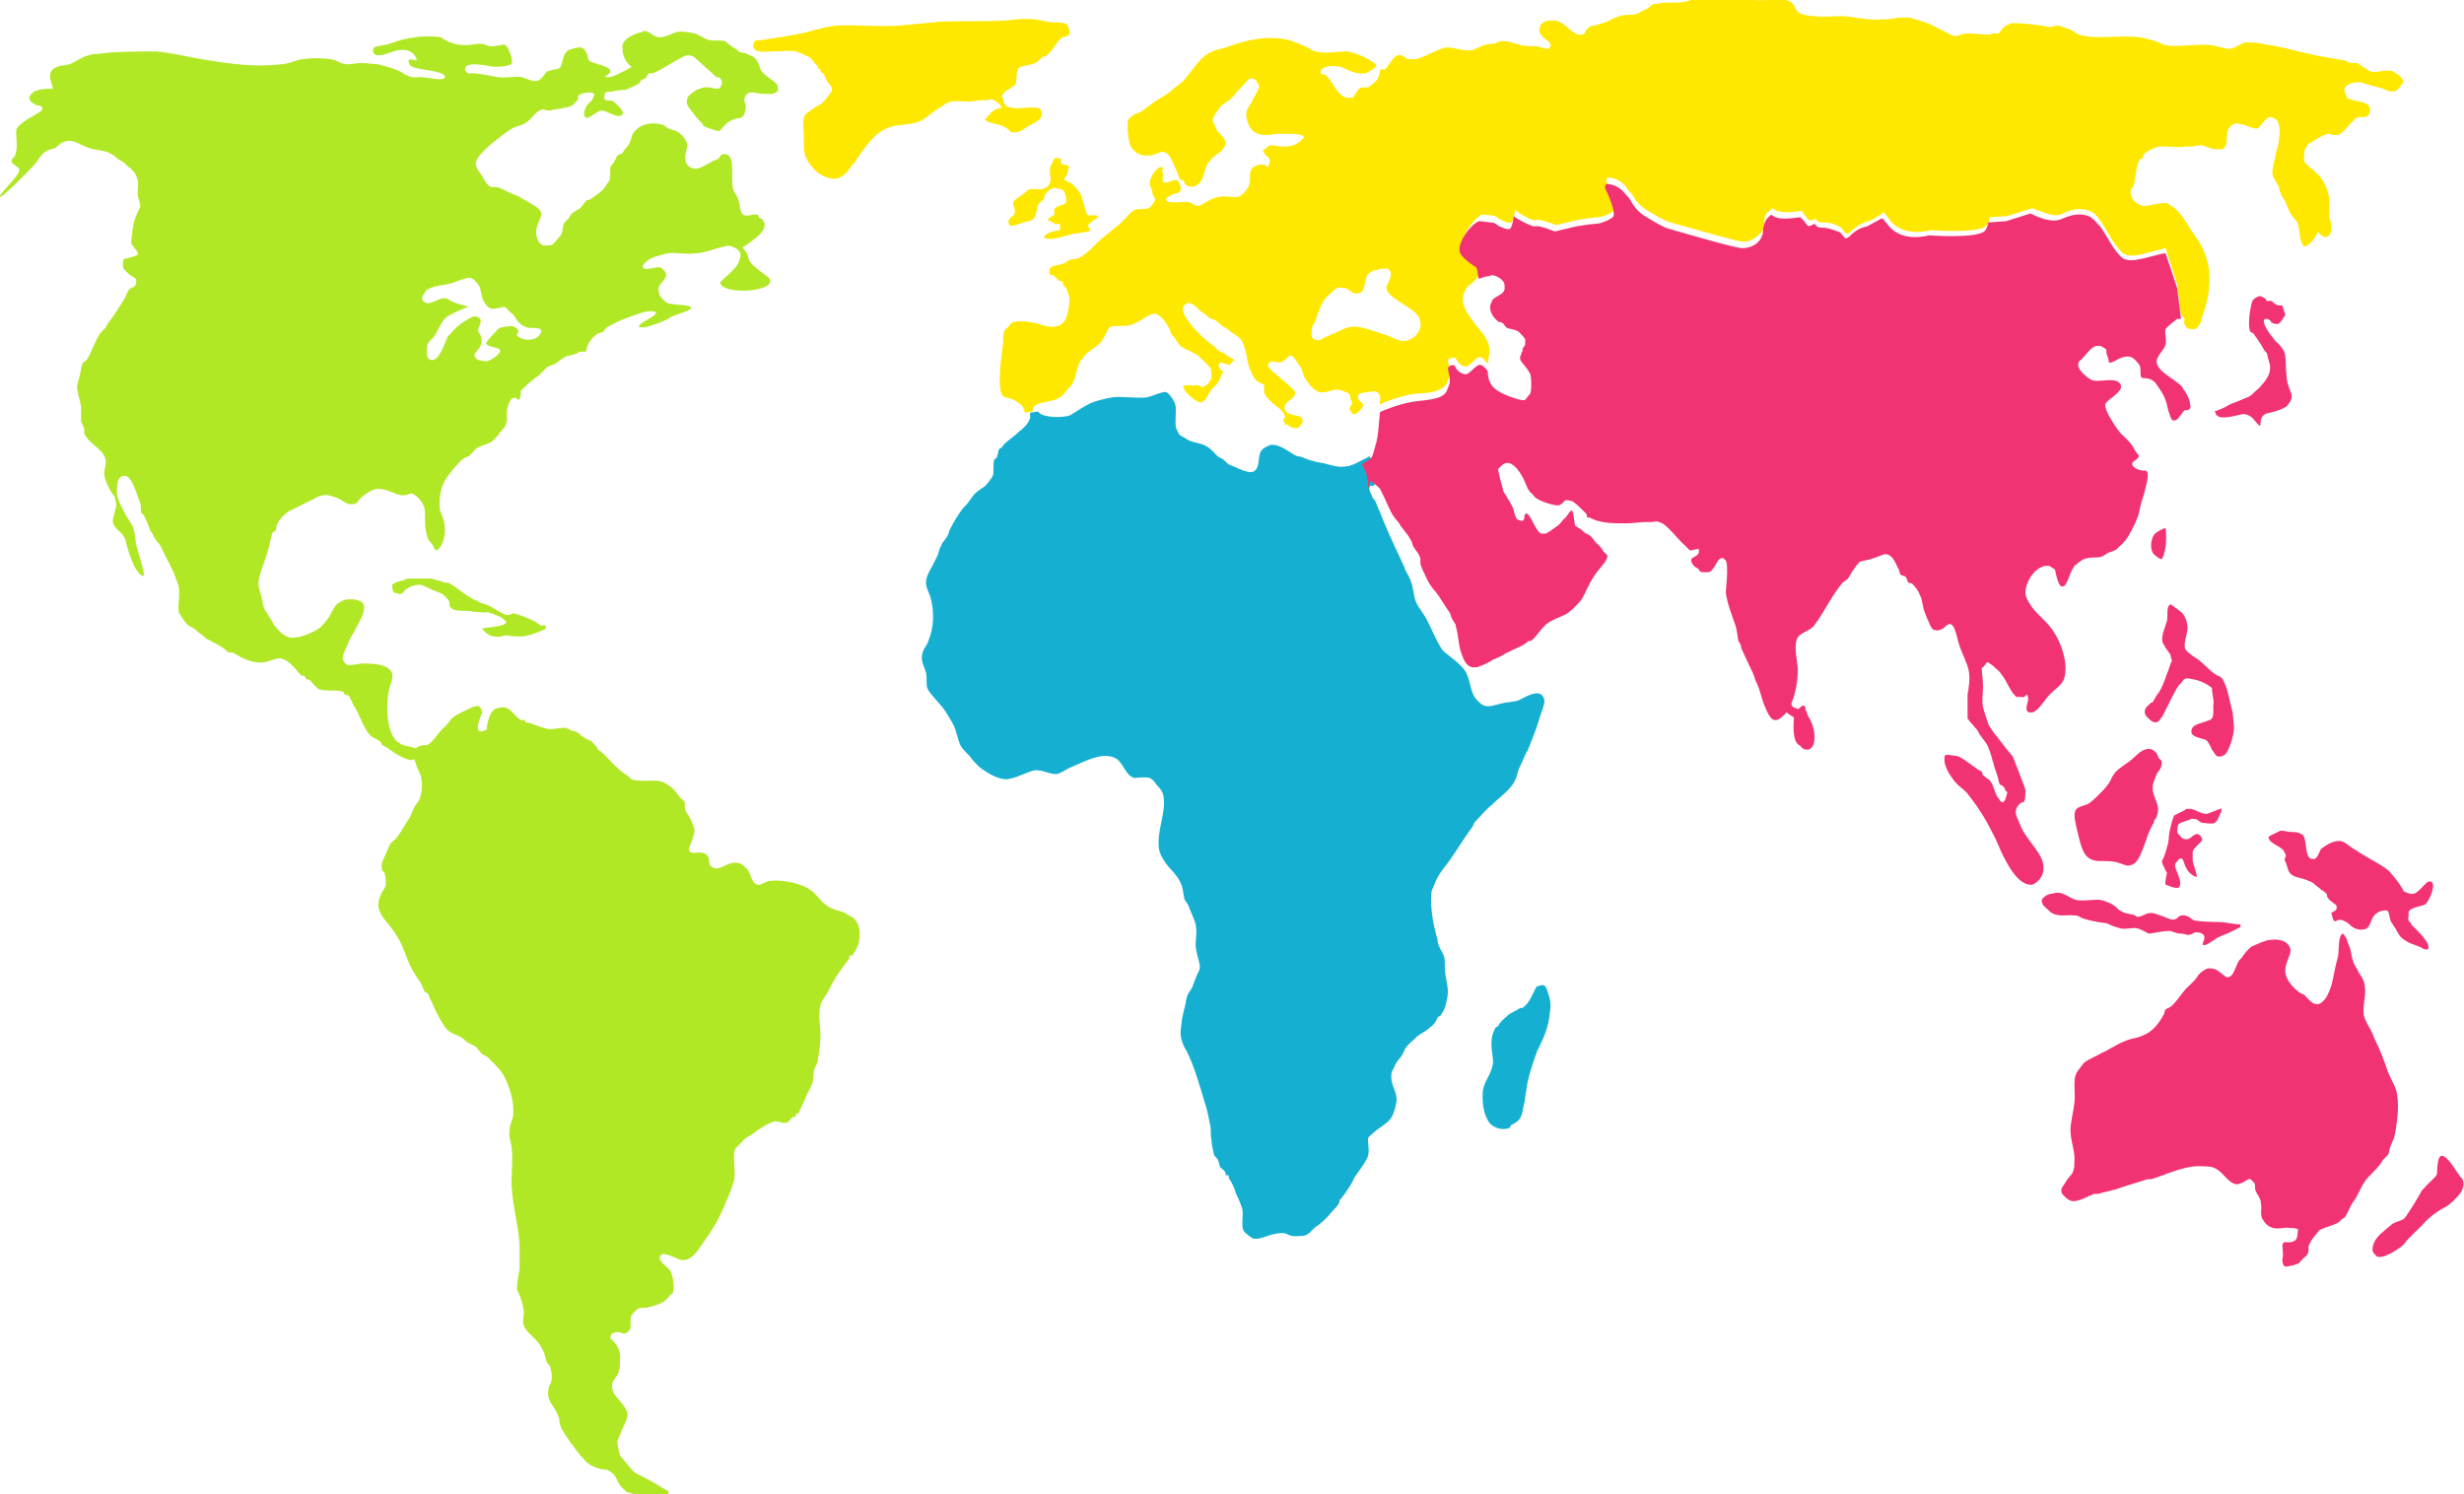 <?xml version="1.0" encoding="utf-8"?>
<!-- Generator: Adobe Illustrator 19.2.1, SVG Export Plug-In . SVG Version: 6.00 Build 0)  -->
<svg version="1.1" id="Lager_1" xmlns="http://www.w3.org/2000/svg" xmlns:xlink="http://www.w3.org/1999/xlink" x="0px" y="0px"
	 viewBox="0 0 191.6 116.2" style="enable-background:new 0 0 191.6 116.2;" xml:space="preserve">
<style type="text/css">
	.st0{fill:#B1E826;}
	.st1{fill:#FFE800;}
	.st2{fill-rule:evenodd;clip-rule:evenodd;fill:#FFE800;}
	.st3{fill-rule:evenodd;clip-rule:evenodd;fill:#B1E826;}
	.st4{fill:#15B0D1;}
	.st5{fill-rule:evenodd;clip-rule:evenodd;fill:#15B0D1;}
	.st6{fill:#F23373;}
	.st7{fill-rule:evenodd;clip-rule:evenodd;fill:#F23373;}
</style>
<path class="st0" d="M59.2,5.5C59.1,5.4,59.1,5.2,59,5c-0.2-0.5-0.4-0.6-0.9-0.8c-0.2-0.1-0.5-0.1-0.7-0.2c0,0-0.1-0.2-0.2-0.2
	c-0.1-0.1-0.2-0.1-0.3-0.2c-0.2-0.1-0.4-0.3-0.5-0.4c-0.4-0.1-0.9,0-1.3-0.1c-0.4-0.1-0.7-0.4-1.1-0.5c-0.4-0.1-1-0.2-1.4-0.1
	c-0.4,0.1-0.8,0.4-1.3,0.4c-0.5,0-0.6-0.4-1.2-0.5c-0.1,0-0.1,0.1-0.2,0.1c-0.6,0.1-1.6,0.6-1.5,1.2c0,0.6,0.2,1.1,0.7,1.5
	c-0.1,0.1-0.2,0.1-0.3,0.2c-0.5,0.2-1.2,0.7-1.7,0.6c-0.2-0.1,0.6-0.3,0.3-0.6c-0.2-0.3-1.5-0.5-1.6-0.7c-0.1-0.2-0.1-0.4-0.2-0.6
	c-0.1-0.1-0.1-0.3-0.4-0.4c-0.2-0.1-1,0.2-1,0.2c-0.5,0.3-0.4,1.1-0.7,1.4c-0.1,0.1-0.5,0.1-0.8,0.2c-0.1,0-0.2,0.1-0.3,0.2
	C42.2,6,42,6.3,41.6,6.3c-0.3,0-0.7-0.2-1-0.3c-0.6-0.1-1.1,0.1-1.9,0c-0.6-0.1-1.4-0.3-2-0.3c-0.3,0-0.3,0.1-0.5-0.2
	c-0.3-0.9,2.1-0.3,2.2-0.3c0.7,0,1.4-0.1,1.4-0.3c0.1-0.3-0.3-1.3-0.5-1.4c-0.2-0.1-0.6,0.1-1.1,0.1c-0.3,0-0.5-0.2-0.8-0.2
	c-0.4,0-0.8,0.1-1,0.1c-0.4,0-0.8,0-1.1-0.1c-0.2-0.1-0.4-0.1-0.5-0.2c-0.2-0.1-0.4-0.2-0.5-0.3c-0.6-0.1-1.5-0.1-2,0
	c-0.8,0.1-1.2,0.2-2,0.5c-0.6,0.2-1.3,0.1-1.3,0.5c0,0.9,1.6,0,2,0c0.8-0.1,1.2,0.2,1.4,0.7c0.1,0.3-0.8-0.3-0.6,0.3
	c0.1,0.2,0.2,0.3,0.3,0.3c0.2,0.2,2.6,0.3,2.5,0.8c-0.1,0.4-1.8-0.1-2,0c-0.7,0.1-1.1-0.2-1.4-0.4c-0.6-0.3-1.1-0.4-1.8-0.6
	C29,5,28.6,4.9,28.2,4.9c-0.5,0-0.8,0.1-1.2,0.1c-0.5,0-0.7-0.3-1.3-0.4c-0.7-0.1-1.5-0.1-2.1,0C23.1,4.6,22.5,5,21.8,5
	c-2.4,0.3-4.9-0.2-6.7-0.5c-1-0.2-1.9-0.4-2.9-0.5C10.7,4,8.8,4,7.6,4.2c-0.2,0-0.5,0-0.7,0.1C6.4,4.4,5.9,4.8,5.4,5
	C5,5.1,4.4,5.1,4.1,5.4C3.5,6,4.4,7,4,6.9C2.9,6.9,2.5,7.1,2.3,7.5C2.2,7.8,2.5,8,2.7,8.1c0.2,0.2,0.6,0,0.6,0.4
	C3.2,8.7,2.9,8.8,2.6,9C2.5,9.1,2.2,9.2,2.1,9.3C1.8,9.5,1.5,9.7,1.3,10c-0.1,0.2,0,0.8,0,1.2c0,0.4,0,0.4-0.1,0.8
	c0,0.2-0.4,0.4-0.3,0.6C1,12.8,1.5,13,1.5,13.2c0.1,0.4-1.8,2.1-1.5,2.1c0.3,0,2.2-2,2.4-2.2c0.1-0.1,0.4-0.4,0.5-0.6
	c0.3-0.4,0.4-0.6,0.8-0.8c0.2-0.1,0.4-0.1,0.6-0.2c0.2-0.1,0.3-0.3,0.5-0.4c0.9-0.4,1.2,0.1,2.1,0.4c0.6,0.2,1.3,0.2,1.6,0.4
	c0.4,0.2,0.5,0.3,0.7,0.5c0.1,0,0.1,0.1,0.2,0.1c0.2,0.1,0.4,0.3,0.5,0.4c0.4,0.3,0.7,0.6,0.8,1.1c0.1,0.3,0,0.6,0,1
	c0,0.4,0.2,0.7,0.2,1c0,0.2-0.1,0.3-0.2,0.5c-0.2,0.5-0.3,0.7-0.4,1.4c0,0.3-0.1,0.7-0.1,1c0.1,0.3,0.7,0.8,0.5,0.9
	c-0.2,0.2-1.1,0.3-1.1,0.4c-0.1,0.3,0,0.7,0,0.7c0.1,0.1,0.3,0.3,0.4,0.4c0.2,0.2,0.6,0.3,0.6,0.5c0,0.2,0,0.5-0.4,0.6
	C10,22.4,9.8,23,9.7,23.2c-0.4,0.6-0.8,1.3-1.2,1.8c-0.1,0.1-0.2,0.3-0.3,0.5c-0.1,0.1-0.3,0.3-0.4,0.4c-0.4,0.6-0.6,1.3-1,2
	c-0.1,0.2-0.3,0.2-0.4,0.4c0,0.1-0.1,0.3-0.1,0.3C6.3,29,6.1,29.5,6,30c0,0.6,0.2,1,0.3,1.6c0,0.4,0,0.8,0,1.1
	c0,0.1,0.1,0.3,0.2,0.5c0.1,0.2,0,0.5,0.1,0.6C7,34.6,8,34.9,8.2,35.7c0.1,0.5-0.1,0.7-0.1,1.1c0,0.5,0.5,1.5,0.8,1.8
	C9,38.7,8.9,38.8,9,39c0,0.1,0.1,0.3,0,0.5c-0.1,0.5-0.3,0.9-0.2,1.2c0.2,0.6,0.9,0.7,1,1.5c0.1,0.4,0.6,2.3,1.3,2.6
	c0.3,0.1-0.3-1.6-0.5-2.4c-0.1-0.5-0.1-1.1-0.3-1.5c-0.1-0.2-0.3-0.5-0.5-0.8c-0.2-0.4-0.7-1.3-0.7-1.7c0-0.4-0.1-1.4,0.6-1.4
	c0.6,0,1,1.7,1.2,2.1c0.1,0.3,0,0.6,0.1,0.8c0,0,0.1,0.1,0.2,0.2c0.2,0.4,0.4,0.9,0.5,1.2c0.1,0.1,0.1,0.1,0.2,0.3
	c0,0,0.1,0.2,0.1,0.2c0.1,0.1,0.1,0.2,0.2,0.3c0.1,0.1,0.2,0.2,0.3,0.4c0.1,0.2,0.3,0.6,0.4,0.8c0.2,0.4,0.4,0.8,0.6,1.2
	c0.1,0.3,0.3,0.8,0.4,1.1c0.1,1-0.1,1.5,0,2c0.1,0.2,0.4,0.7,0.7,1c0.1,0.1,0.4,0.2,0.5,0.3c0.2,0.1,0.3,0.3,0.5,0.4
	c0.2,0.1,0.3,0.3,0.5,0.4c0.4,0.2,0.8,0.4,1.1,0.6c0.2,0.1,0.4,0.3,0.5,0.4c0.2,0.1,0.3,0,0.5,0.1c0.2,0.1,0.3,0.2,0.5,0.3
	c0.7,0.3,1.1,0.5,1.9,0.4c0.4-0.1,0.8-0.3,1.2-0.3c0.7,0.1,1.2,0.9,1.6,1.3c0.1,0.1,0.2,0,0.3,0.1c0,0,0.1,0.2,0.1,0.2
	c0.1,0.1,0.2,0,0.3,0.1c0.2,0.2,0.5,0.6,0.7,0.7c0.5,0.2,1.4,0,1.9,0.2c0,0,0.1,0.2,0.1,0.2c0.1,0.1,0.2,0,0.3,0.1
	c0.2,0.2,0.3,0.7,0.5,0.9c0.4,0.7,0.7,1.7,1.2,2.2c0.2,0.2,0.6,0.3,0.8,0.5c0,0,0.1,0.2,0.1,0.2c0.2,0.2,0.4,0.2,0.6,0.4
	c0.4,0.3,1.4,0.9,1.8,0.8c0.3-0.1,0.6-0.4,0.5-0.6c-0.1-0.5-1.3-0.4-1.5-0.7c-0.1-0.1-0.1,0-0.2-0.1c-0.8-0.7-0.9-2.6-0.7-3.8
	c0.1-0.6,0.4-1.1,0.3-1.5c-0.2-0.7-1.3-0.8-2.2-0.8c-0.5,0-1.1,0.2-1.3,0.1c-0.6-0.4-0.3-0.8,0-1.5c0.1-0.3,0.3-0.7,0.5-1
	c0.4-0.8,0.9-1.5,0.8-2.1c-0.1-0.6-1.5-0.6-1.8-0.3c-0.1,0.1-0.1,0-0.2,0.1c-0.4,0.3-0.6,1-0.8,1.2c-0.2,0.3-0.4,0.5-0.6,0.7
	c-0.4,0.3-1.4,0.8-2.2,0.8c-0.5,0-1-0.5-1.4-1c-0.1-0.2-0.2-0.4-0.4-0.7c-0.1-0.2-0.3-0.4-0.4-0.7c-0.1-0.3-0.1-0.6-0.2-0.9
	c-0.1-0.4-0.2-0.6-0.2-0.9c0-0.7,0.5-1.7,0.8-2.8c0.1-0.4,0.2-1,0.3-1.2c0,0,0.2-0.1,0.2-0.1c0.1-0.1,0.1-0.3,0.1-0.4
	c0.2-0.5,0.5-0.8,0.9-1.1c0.6-0.3,1.4-0.7,2-1c0.2-0.1,0.5-0.3,0.9-0.3c0.4,0,0.8,0.2,1.1,0.3c0.2,0.1,0.6,0.5,1.1,0.4
	c0.3,0,0.4-0.4,0.7-0.6c0.3-0.2,0.5-0.4,0.8-0.5c0.7-0.3,1.6,0.3,2.1,0.4c0.5,0.1,0.8-0.2,1-0.1c0.4,0.2,0.8,0.7,0.9,1.1
	c0.1,0.4,0,1.2,0.1,1.7c0.1,0.4,0.1,0.7,0.4,1c0.2,0.2,0.3,0.6,0.4,0.6c0.3,0,0.7-0.8,0.7-1.5c0-0.9-0.3-1.3-0.4-1.7
	c-0.1-1.2,0.2-1.9,0.5-2.4c0.3-0.4,0.5-0.7,0.8-1c0.2-0.2,0.3-0.4,0.5-0.5c0.1-0.1,0.2-0.1,0.4-0.2c0.2-0.1,0.4-0.4,0.6-0.6
	c0.4-0.3,0.9-0.3,1.3-0.6c0.2-0.2,0.4-0.4,0.6-0.7c0.3-0.3,0.4-0.4,0.5-0.8c0.1-0.2-0.1-0.7,0.1-1.2c0-0.1,0.1-0.4,0.3-0.6
	c0.2-0.1,0.2,0,0.3-0.1c0,0,0.2,0.2,0.2,0.2c0.2,0,0.2-0.6,0.2-0.7c0.5-0.5,0.8-0.8,1.4-1.2c0.2-0.2,0.4-0.4,0.6-0.6
	c0.2-0.2,0.6-0.2,0.8-0.4c0.3-0.2,0.5-0.4,0.8-0.5c0.3-0.1,0.6-0.1,0.9-0.3c0.1-0.1,0.6,0,0.6-0.1c0-0.5,0.4-1,0.8-1.3
	c0.1-0.1,0.3-0.1,0.5-0.2c0.1-0.1,0.2-0.3,0.4-0.4c0.4-0.2,0.7-0.4,1-0.5c0.3-0.1,1.7-0.7,2.2-0.7c1.6,0-1,0.9-0.8,1.2
	c0.2,0.3,2.2-0.5,2.4-0.7c0.3-0.2,1.1-0.4,1.5-0.6c0.7-0.5-1.5-0.3-1.8-0.6c-0.1-0.1-0.6-0.4-0.6-1c0-0.5,0.9-0.9,0.5-1.4
	c0,0-0.3-0.3-0.3-0.3c-0.4-0.1-1.2,0.3-1.4,0c-0.1-0.1,0.1-0.3,0.3-0.5c0.3-0.3,1.2-0.5,1.6-0.6c0.6-0.1,1.3,0.1,2.2,0
	c0.4,0,1.1-0.2,1.7-0.4c0.5-0.1,0.8-0.3,1.2-0.1c0.2,0.1,0.8,0.3,0.5,1C57.4,20.9,56,21.8,56,22c0.2,0.7,2,0.6,2.1,0.6
	c0,0,1.9-0.1,1.8-0.8c0-0.3-1.5-1-1.7-1.7c-0.1-0.7-0.6-0.8-0.4-0.9c0.9-0.6,2.1-1.4,1.5-2.1C59.3,17,59.1,17,59,16.9
	c0,0,0-0.2-0.1-0.2c-0.4-0.1-0.8,0.2-1.1,0c-0.3-0.2-0.2-0.6-0.4-1.2c-0.1-0.3-0.3-0.5-0.4-0.8c-0.2-1,0.2-2.4-0.5-2.7
	c-0.5-0.1-0.5,0.2-0.6,0.3c-0.3,0.2-0.5,0.2-0.6,0.3c-0.4,0.2-0.9,0.6-1.4,0.5c-0.4-0.1-0.6-0.4-0.6-0.7c-0.1-0.4,0.2-0.8,0.1-1.3
	c-0.1-0.3-0.4-0.7-0.8-0.9c-0.2-0.1-0.4-0.1-0.6-0.2c-0.2-0.1-0.4-0.3-0.5-0.3c-1.1-0.3-1.9,0.1-2.3,0.7c-0.1,0.2-0.1,0.4-0.2,0.6
	c-0.1,0.3-0.3,0.5-0.5,0.7c0,0,0,0.1-0.1,0.2c-0.1,0.1-0.3,0.1-0.4,0.2c-0.1,0.1-0.1,0.3-0.2,0.4c-0.1,0.2-0.2,0.3-0.3,0.4
	c-0.1,0.2,0,0.7-0.1,1.1c0,0-0.1,0.2-0.2,0.3c-0.3,0.6-0.9,0.9-1.3,1.2c-0.1,0.1-0.2,0-0.3,0.1c-0.2,0.2-0.3,0.4-0.5,0.6
	c-0.3,0.2-0.6,0.3-0.7,0.5c-0.1,0.1-0.1,0.2-0.2,0.3c-0.1,0.1-0.2,0.2-0.3,0.3c-0.2,0.3-0.1,0.7-0.3,1c-0.1,0.1-0.6,0.7-0.6,0.7
	c-0.2,0.1-0.6,0.1-0.7,0.1c-0.4-0.1-0.6-0.6-0.6-0.9c-0.1-0.6,0.4-1.2,0.4-1.6c-0.1-0.5-1.1-0.9-1.4-1.1c-0.3-0.2-0.5-0.3-0.8-0.4
	c-0.3-0.1-0.8-0.4-1.1-0.5c-0.2-0.1-0.5,0-0.7-0.1c-0.2-0.1-0.4-0.4-0.6-0.8c-0.2-0.3-0.5-0.6-0.5-1c0-0.4,0.7-1.1,1.2-1.5
	c0.5-0.4,1.1-0.9,1.6-1.2c0.3-0.2,0.7-0.2,1-0.4c0.7-0.4,0.7-0.9,1.4-1.1c0.1,0,0.3,0.1,0.5,0.1c0.2,0,0.3-0.1,0.5-0.1
	c0.2,0,1.2-0.2,1.3-0.3c0.1-0.1,0.3-0.3,0.4-0.4c0.1-0.1,0-0.3,0.1-0.4c0.3-0.2,1-0.3,1.2-0.1C46.2,7.6,45.9,8,45.8,8
	c0,0-0.6,0.7-0.3,1.1c0.2,0.3,0.9-0.5,1.3-0.5c0.4,0,1.3,0.7,1.6,0.3c0.2-0.3-0.6-0.9-0.7-1c-0.2-0.2-0.8,0.1-0.7-0.4
	c0-0.5,0.3-0.3,0.7-0.4C48,7,48.5,7,48.6,7c0.3-0.1,0.9-0.4,1.1-0.5c0,0,0.1-0.2,0.1-0.2c0.2-0.2,0.4-0.1,0.5-0.4
	c0.1-0.1,0.1-0.2,0.2-0.2c0.1,0,0.1,0,0.2,0c0.4,0,2.5-1.5,2.8-1.4c0.5,0,0.6,0.3,1,0.6c0.4,0.4,0.8,0.7,1.2,1.1C55.8,6,56,6,56,6.1
	c0.1,0.1,0.2,0.3,0.1,0.5c-0.2,0.6-0.6,0.1-1.4,0.2c-0.3,0.1-0.6,0.2-0.7,0.3c-0.3,0.2-0.6,0.4-0.6,0.8c0,0.3,0.2,0.5,0.5,0.9
	c0.2,0.3,0.5,0.6,0.7,0.8c0,0,0.1,0.2,0.1,0.2c0.2,0.1,1,0.4,1.2,0.4c0.1,0,0.2-0.2,0.4-0.4c0.2-0.2,0.3-0.3,0.5-0.4
	c0.5-0.3,0.8-0.1,1-0.4c0.1-0.1,0.2-0.5,0.2-0.7c0-0.3-0.2-0.4-0.1-0.7c0.3-0.7,0.8-0.3,1.5-0.3c0.5,0,0.9,0.1,1.1-0.3
	C60.6,6.3,59.7,6.2,59.2,5.5C59.1,5.4,59.7,6.2,59.2,5.5z M37.3,22.3c0.1,0.3,0.1,0.7,0.3,1.1c0.1,0.2,0.4,0.6,0.6,0.6
	c0.3,0.1,0.9-0.2,1.1-0.1c0.1,0.1,0.2,0.2,0.4,0.4c0.1,0.1,0.3,0.2,0.3,0.3c0.1,0.1,0.3,0.7,1.1,0.9c0.1,0,0.9,0,0.9,0.1
	c0.3,0.2-0.2,0.6-0.2,0.6c0,0.1-0.9,0.5-1.6-0.1c-0.1-0.1,0.2-0.3,0.1-0.4c-0.3-0.5-0.8-0.3-0.9-0.3c-0.2,0-0.6,0.1-0.7,0.2
	c-0.1,0.2-0.9,0.9-0.9,1.1c0,0.3,1.2,0.3,1.1,0.6c-0.2,0.5-1,0.8-1.1,0.8c-0.7-0.1-0.7-0.1-0.9-0.4c-0.2-0.3,1.1-0.8,0.3-1.9
	c-0.2-0.2,0.7-1.1-0.3-1.2c-0.2,0-0.8,0.4-1.1,0.6c-0.4,0.3-0.8,0.8-1,1c-0.2,0.4-0.6,1.8-1.2,1.8c-0.5,0-0.4-0.6-0.4-1
	c0-0.4,0.4-0.6,0.6-0.9c0.4-0.7,0.6-1.2,1-1.5c0.1-0.1,0.1,0,0.2-0.1c0.1-0.1,0.8-0.4,1.3-0.6c0.4-0.1-0.9-0.2-1.4-0.6
	c-0.1-0.1-0.2-0.1-0.4-0.1c-0.5,0-1.2,0.7-1.6,0.2c-0.2-0.2,0-0.4,0.1-0.6c0.1-0.2,0.2-0.3,0.5-0.4c0.4-0.2,0.9-0.2,1.3-0.3
	c0.5-0.1,0.9-0.3,1.2-0.4c0.1,0,0.3-0.1,0.5-0.1C36.8,21.6,37.1,22,37.3,22.3z"/>
<g>
	<path class="st1" d="M186.6,5.9c-0.1-0.1-0.5-0.3-0.6-0.4c-0.2,0-0.4,0-0.5,0c-0.3,0-0.7,0.1-0.9,0.1c0,0-0.1,0-0.1,0
		c-0.2,0-0.4-0.2-0.6-0.3c-0.2-0.1-0.4-0.3-0.6-0.4c-0.1,0-0.1,0-0.2,0c-0.1,0-0.1,0-0.2,0c0,0-0.1,0-0.1,0c-0.2,0-0.3-0.2-0.5-0.2
		c-0.4-0.1-0.7-0.1-1.1-0.2c-1.5-0.2-2.7-0.6-4.2-0.9c-0.4-0.1-0.7-0.1-1.1-0.2c-0.4-0.1-0.9-0.1-1.2-0.1c0,0,0,0,0,0
		c0,0-0.1,0-0.1,0c-0.4,0.1-0.7,0.4-1.2,0.5c-0.4,0-0.9-0.2-1.5-0.3c-1.2-0.1-2.6,0.2-3.6,0c-0.1,0-0.2-0.1-0.4-0.2
		c-0.6-0.2-1-0.3-1.5-0.4c-1.7-0.2-3.4,0.2-4.7-0.2c-0.3-0.1-0.5-0.3-0.7-0.4c-0.3-0.1-0.6-0.2-0.9-0.3c-0.1,0-0.1,0-0.2,0
		c-0.1,0-0.3,0.1-0.5,0.1c0,0,0,0-0.1,0c-0.1,0-0.4-0.1-0.5-0.1c-0.7-0.1-1.6-0.2-2.2-0.2c-0.1,0-0.3,0-0.4,0.1
		c-0.4,0.1-0.6,0.5-0.8,0.7c0,0-0.1,0-0.1,0c0,0-0.1,0-0.1,0c-0.1,0-0.1,0-0.2,0c-0.1,0-0.2,0-0.2,0.1c-0.5,0-1.2-0.1-1.7-0.1
		c0,0-0.1,0-0.1,0c-0.3,0-0.6,0.1-0.8,0.2c0,0-0.1,0-0.1,0c-0.2,0-0.5-0.1-0.6-0.2c-0.2-0.1-0.4-0.2-0.6-0.3
		c-0.4-0.2-0.7-0.4-1.3-0.6c-0.3-0.1-0.7-0.2-1-0.3c-0.4-0.1-0.8,0-1.1,0c-0.2,0-0.5,0.1-0.7,0.1c-0.1,0-0.2,0-0.4,0
		c-0.9,0.1-1.9-0.1-2.6-0.2c-0.7-0.1-1.4,0-2,0c-0.5,0-1.7-0.1-1.9-0.3c-0.3-0.2-0.3-0.5-0.5-0.7c-0.4-0.6-1.9-0.2-3.1-0.3
		c-1-0.1-1.8-0.4-2.2-0.5c0,0,0,0-0.1,0c0,0,0,0,0,0c-0.1,0-0.1,0.1-0.1,0.1c-0.1,0-0.1,0-0.2,0c-0.3,0.1-0.5,0.2-0.8,0.2
		c0,0-0.1,0-0.1,0c-0.3,0-0.6-0.2-0.9-0.1c0,0,0,0-0.1,0c0,0,0,0,0,0c-0.2,0-0.1,0.1-0.2,0.2c-0.1,0.1-0.2,0.1-0.4,0.2
		c-0.4,0.1-0.9,0.1-1.2,0.1c-0.4,0-0.8,0-1.2,0.1c0,0,0,0-0.1,0c0,0,0,0,0,0c-0.2,0-0.4,0.2-0.5,0.3c-0.4,0.2-0.7,0.4-1,0.5
		c0,0,0,0,0,0c-0.3,0.1-0.7,0-1,0.1c0,0-0.1,0-0.1,0c-0.4,0.1-0.8,0.3-1.2,0.5c-0.2,0.1-0.4,0.1-0.6,0.2c-0.3,0.1-0.6,0.1-0.7,0.2
		c-0.4,0.2-0.2,0.5-0.6,0.6c0,0,0,0,0,0c-0.7,0.1-1.2-0.9-2-1.1c-0.2,0-0.4,0-0.6,0c-0.7,0.1-0.9,0.8-0.5,1.2
		c0.2,0.3,0.9,0.5,0.6,0.9c0,0-0.1,0.1-0.1,0.1c-0.3,0-0.8-0.2-0.9-0.2c0,0-1,0-1.3-0.1c-0.3-0.1-0.9-0.3-1.2-0.3
		c-0.1,0-0.1,0-0.2,0c-0.2,0-0.4,0.1-0.6,0.2c-0.2,0-0.5,0-0.7,0.1c0,0-0.1,0-0.1,0c-0.3,0.1-0.6,0.3-0.9,0.4c0,0,0,0-0.1,0
		c-0.6,0.1-1.2-0.2-1.8-0.2c-0.1,0-0.1,0-0.2,0c-0.6,0.1-1.5,0.7-2.3,0.9c-0.2,0-0.4,0-0.6,0c-0.3-0.1-0.5-0.4-0.8-0.3c0,0,0,0,0,0
		c0,0,0,0,0,0c-0.4,0.1-0.7,0.8-1,1.1c0,0-0.1,0-0.1,0c0,0-0.1,0-0.2,0c0,0-0.1,0-0.1,0C107.3,6,107,6.3,107,6.3
		c-0.2,0.2-0.3,0.3-0.5,0.4c-0.1,0.1-0.2,0.1-0.3,0.1c-0.1,0-0.2,0-0.2,0c-0.1,0-0.2,0-0.3,0.1c-0.1,0-0.4,0.6-0.5,0.7c0,0,0,0,0,0
		c-0.2,0-0.5,0-0.5,0c-0.3,0-0.7-0.5-0.9-0.8c-0.1-0.1-0.2-0.4-0.4-0.6c-0.2-0.2-0.1-0.2-0.4-0.4c0,0-0.3,0-0.3-0.1c0,0,0-0.2,0-0.2
		c0-0.1,0.2-0.2,0.4-0.3c0.4-0.1,1-0.1,1.4,0.1c0.4,0.2,1.1,0.5,1.5,0.4c0.1,0,0.1,0,0.2,0c0.2-0.1,0.8-0.4,0.8-0.6
		c0-0.1-0.1-0.2-0.3-0.3c-0.4-0.3-1.3-0.7-1.9-0.8C104,4,103,4.2,102.3,4c-0.2,0-0.4-0.2-0.6-0.3c-0.7-0.3-1.3-0.6-2.1-0.7
		c-1.7-0.2-3.2,0.3-4.3,0.7c-0.4,0.1-0.9,0.2-1.2,0.4c-0.1,0-0.2,0.1-0.2,0.1c-0.7,0.4-1.4,1.6-1.9,2.1c-0.2,0.2-0.8,0.6-1.1,0.9
		c-0.1,0.1-0.2,0.1-0.3,0.2c-0.1,0.1-0.2,0.1-0.3,0.2c0,0-0.1,0-0.1,0.1c0,0,0,0,0,0c0,0,0,0-0.1,0c-0.5,0.3-0.8,0.6-1.4,1
		c-0.2,0.1-0.4,0.1-0.6,0.3C88,9,87.7,9.3,87.7,9.4c-0.1,0.5,0.1,1.8,0.2,1.9c0.1,0.1,0,0.1,0.1,0.2c0.3,0.4,0.7,0.6,1.1,0.6
		c0.2,0,0.5,0,0.7-0.1c0.3-0.1,0.5-0.2,0.6-0.2c0.2,0,0.3,0.1,0.5,0.3c0.3,0.4,0.4,0.8,0.6,1.2c0.1,0.2,0.2,0.6,0.3,0.7c0,0,0,0,0,0
		c0.1,0,0.2,0,0.2,0c0,0,0,0,0,0c0,0,0.2,0.4,0.2,0.4c0.1,0,0.2,0.1,0.3,0.1c0.6,0.1,0.9-0.3,1.1-0.9c0.1-0.4,0.2-0.8,0.5-1.1
		c0.3-0.5,1-0.6,1.2-1.3c0.1-0.4-0.6-0.9-0.7-1.1c0-0.1-0.1-0.2-0.1-0.3c-0.1-0.2-0.2-0.2-0.2-0.5c0-0.2,0.3-0.6,0.6-1
		c0.3-0.3,0.6-0.4,0.9-0.7c0.2-0.2,0.4-0.5,0.7-0.8c0,0,0,0,0.1-0.1c0,0,0.1-0.1,0.1-0.1c0.2-0.2,0.3-0.4,0.5-0.5c0.1,0,0.1,0,0.2,0
		c0.3,0.1,0.4,0.3,0.5,0.6c0,0.3-0.4,0.8-0.5,1.1c-0.2,0.4-0.5,0.7-0.5,1.1c0,0.2,0.1,0.7,0.3,1c0.3,0.5,0.8,0.6,1.3,0.6
		c0.3,0,0.6-0.1,1-0.1c0.1,0,0.2,0,0.3,0c0.7,0,1.9,0,1.5,0.4c-0.5,0.5-0.9,0.6-1.4,0.6c-0.5,0-0.8-0.1-1.1-0.1c-0.1,0-0.1,0-0.1,0
		c-0.3,0.3-0.5,0.4-0.5,0.4c0,0.1,0.3,0.5,0.4,0.5c0.3,0.3,0,0.7,0,0.8c-0.1,0-0.2-0.2-0.3-0.2c-0.1,0-0.2,0-0.2,0
		c-0.1,0-0.2,0-0.2,0c-0.3,0.1-0.5,0.2-0.6,0.4c-0.2,0.3,0,0.8-0.2,1.3c-0.1,0.2-0.5,0.7-0.8,0.8c-0.4,0.1-1-0.1-1.4,0
		C94,15.4,93.5,16,93.2,16c0,0-0.1,0-0.1,0c-0.2,0-0.4-0.2-0.7-0.3c0,0-0.1,0-0.1,0c-0.4,0-1.1,0.1-1.4,0c-0.1,0-0.2-0.1-0.2-0.1
		c-0.2-0.3,0.8-0.6,0.9-0.6c0.3-0.2,0.2-0.3,0.2-0.4c0-0.1-0.1-0.5-0.3-0.6c0,0-0.1,0-0.1,0c-0.2,0-0.5,0.2-0.8,0.2c0,0,0,0-0.1,0
		c-0.2-0.1,0-0.7-0.1-0.8c-0.1-0.1,0.1-0.4,0-0.4c0,0-0.1,0-0.1,0c-0.4,0-0.9,0.8-0.9,1.3c0,0.2,0.2,0.4,0.2,0.6
		c0,0.4,0.3,0.5,0.2,0.7c-0.1,0.2-0.3,0.5-0.5,0.6c-0.3,0.1-1,0-1.2,0.2c-0.2,0.1-0.5,0.5-0.9,0.9c-0.7,0.6-1.4,1.1-2,1.7
		c-0.5,0.5-0.9,0.9-1.4,1.1c-0.3,0.1-0.2,0-0.6,0.1c-0.2,0.1-0.3,0.2-0.5,0.3c-0.6,0.2-1,0.1-1.1,0.5c0,0.2,0,0.3,0,0.3
		c0.1,0.1,0.2,0.1,0.3,0.1c0.1,0.1,0.3,0.3,0.4,0.4c0.1,0.1,0.2,0,0.3,0.1c0,0,0,0,0,0c0.1,0.1,0,0.2,0.1,0.3c0,0,0,0,0,0
		c0,0,0,0,0,0c0.1,0.1,0.1,0.1,0.2,0.2c0,0.1,0.1,0.1,0.1,0.3c0.2,0.4,0.2,0.7,0.1,1.2c-0.1,0.8-0.3,1.4-1.1,1.5
		c-0.5,0.1-1.1-0.2-1.6-0.3c-0.6-0.1-1.3-0.2-1.7,0c-0.1,0-0.4,0.5-0.5,0.5C78,25.7,78,26.3,78,26.7c-0.1,0.8-0.4,2.7-0.2,3.6
		c0,0.2,0.1,0.3,0.1,0.4c0.2,0.3,0.7,0.2,1.1,0.5c0.3,0.2,0.5,0.3,0.6,0.6c0,0.1,0.1,0.2,0.1,0.3l0.6-0.1c0,0,0,0,0-0.1l0,0
		c0,0,0,0,0,0c0-0.6,1.1-0.6,1.7-0.8c0.4-0.1,0.7-0.4,1-0.8c0.2-0.2,0.4-0.4,0.5-0.7c0.2-0.4,0.2-1,0.5-1.5c0-0.1,0.1-0.1,0.2-0.2
		c0,0,0.1-0.2,0.1-0.2c0.3-0.4,1-0.7,1.3-1.1c0.3-0.3,0.5-1.1,0.8-1.2c0.3-0.1,1,0,1.4-0.1c0.9-0.2,1.4-0.9,2-0.9
		c0.1,0,0.3,0.1,0.4,0.2c0.3,0.2,0.5,0.6,0.7,0.9c0.1,0.1,0.1,0.4,0.2,0.5c0,0,0,0.1,0.1,0.1c0.2,0.2,0.5,0.8,0.7,0.9
		c0.1,0,0.3,0.2,0.4,0.2c0.1,0,0.2,0.1,0.4,0.2c0.2,0.1,0.5,0.2,0.6,0.4c0.3,0.3,0.5,0.4,0.8,0.8c0.1,0.1,0.1,0.5,0.1,0.8
		c-0.2,0.5-0.6,0.7-0.7,0.7c-0.2-0.1-0.4-0.2-0.7-0.1C92.5,29.9,92,30,92,30c0,0.5,1.1,1.3,1.3,1.3c0.2,0,0.3-0.1,0.4-0.2
		c0,0,0.2-0.3,0.2-0.3c0.1-0.3,0.3-0.5,0.6-0.8c0,0,0,0,0.1-0.1c0.1-0.2,0.3-0.4,0.3-0.5c0,0,0,0,0,0c0-0.1,0-0.1,0.1-0.2
		c0,0,0,0,0,0c0-0.1,0-0.1,0.1-0.2c0.1-0.2-0.5-0.3-0.3-0.7c0,0,0.1-0.1,0.1-0.1c0-0.1,0.7,0.3,0.8,0.1c0-0.1,0.3-0.3,0.3-0.3
		c0,0,0,0,0,0c-0.1-0.1-0.4-0.2-0.5-0.3c0,0,0,0,0,0c0,0-0.3-0.2-0.4-0.3c0,0-0.1,0-0.1,0c-0.2-0.1-0.4-0.2-0.5-0.4
		c-0.4-0.3-0.8-0.6-1.1-0.9c-0.3-0.3-0.7-0.7-0.9-1c-0.3-0.4-0.9-1.2-0.2-1.5c0.2-0.1,0.3,0,0.5,0.1c0.2,0.1,0.4,0.4,0.7,0.6
		c0.1,0.1,0.2,0.1,0.3,0.2c0.1,0.1,0.1,0.1,0.2,0.2c0,0,0,0,0,0c0.1,0.1,0.3,0.1,0.5,0.2c0,0,0,0,0,0c0.2,0.1,0.3,0.3,0.5,0.4
		c0,0,0.1,0.1,0.1,0.1c0.2,0.1,0.4,0.2,0.6,0.4c0.3,0.2,0.6,0.4,0.8,0.6c0.2,0.3,0.3,0.7,0.4,1.1c0.1,0.4,0.1,0.8,0.3,1.2
		c0.2,0.5,0.3,0.7,0.5,0.9c0.1,0.1,0.2,0.1,0.3,0.2c0,0,0,0,0.1,0c0.1,0.1,0.2,0.1,0.2,0.2c0,0.5,0,0.3,0,0.5c0,0.3,0.9,1.1,1.1,1.2
		c0.4,0.3,0.7,0.8,0.4,0.9c-0.1,0,0,0.1,0,0.1c0,0.1,0.2,0.3,0.2,0.4C99.7,33,99.9,33,100,33c0.2,0,0.3,0.3,0.8,0.3
		c0.3,0,0.5-0.5,0.5-0.5c0-0.7-0.8-0.3-1.3-0.8c-0.2-0.2-0.1-0.6,0-0.6c0.1-0.2,0.8-0.5,0.7-0.9c0-0.3-2.2-1.8-2.1-2.1
		c0-0.2,0.2-0.3,0.4-0.3c0.4,0.1,0.6,0.2,1-0.2c0.2-0.2,0.3-0.3,0.5-0.2c0,0,0,0,0,0c0,0,0,0,0,0c0,0,0,0,0,0c0,0,0,0,0,0
		c0,0,0,0,0,0c0.2,0.2,0.4,0.5,0.6,0.8c0.2,0.3,0.2,0.7,0.5,1.1c0.2,0.3,0.6,0.8,1,0.9c0.5,0.1,0.9-0.2,1.4-0.2
		c0.3,0,0.6,0.2,0.9,0.3c0,0,0.1,0.1,0.1,0.3c0,0.2,0.3,0.5,0,0.7c-0.2,0.2,0.2,0.6,0.2,0.6c0.1,0,0.1,0,0.2,0c0,0,0.6-0.4,0.6-0.7
		c0-0.2-0.5-0.4-0.4-0.6c0-0.2,0.1-0.3,0.1-0.3c0.2,0,0.3-0.1,0.6-0.1c0.3,0,0.7-0.2,0.9,0.1c0.2,0.2,0.1,0.5,0.1,0.9l0.1-0.1
		c0.2-0.1,1.7-0.7,2.8-0.8c0.6,0,2-0.1,2.3-0.8c0.3-0.7,0.3-0.8,0.1-1.7c-0.1-0.2,0.3-0.3,0.5-0.3c0.1,0,0.3,0.6,0.8,0.7
		c0.4,0.1,0.9-0.9,1.3-0.7c0.2,0.1,0.3,0.3,0.5,0.5c0-0.4,0.2-0.9,0.1-1.3c-0.1-0.7-0.7-1.3-1.1-1.8c-0.8-1.1-1.4-1.9-0.5-3
		c0.1-0.1,0.2-0.1,0.3-0.2c0.1-0.1,0.5-0.5,0.5-0.6c0,0,0.1-0.1,0.2-0.1c-0.1-0.4-0.1-0.8-0.2-0.9c0,0-1.3-0.8-1.3-1.3
		c-0.1-0.7,0.9-2.1,1.5-2.4c0.7,0,1.2,0.1,1.2,0.2c0.2,0.2,0.9,0.5,1.1,0.4c0.2-0.1,0.3-0.9,0.3-0.9l0-0.1c0,0,0,0,0,0
		c0.2,0.2,1.4,1,1.7,0.8c0.2-0.1,1.5,0.4,1.5,0.4l1.7-0.4c0,0,1.2-0.2,1.5-0.2c0.3,0,0.9-0.2,1.3-0.5s-0.6-2.3-0.6-2.3
		s0-0.1,0.1-0.3l0,0c0.1,0,0.9,0,1.5,0.8c0.1,0.2,0.2,0.3,0.4,0.5c0.3,0.5,0.6,0.9,1.1,1.2c0.8,0.5,1.5,0.9,1.9,1
		c0.1,0,0.3,0.1,0.7,0.2c1.5,0.4,4.5,1.3,5,1.3c0.6,0,1.2-0.5,1.5-0.9c0.1-0.2,0.1-0.4,0.1-0.6c0-0.3,0-0.7,0.4-0.9
		c0.1-0.1,0.2-0.2,0.3-0.2c0,0,0.1,0.1,0.1,0.1c0.4,0.3,1.4,0.2,2.1,0.1c0.1,0.1,0.2,0.3,0.3,0.4l0,0c0.2,0.3,0.3,0.4,0.6,0.3
		c0.1,0,0.1-0.1,0.2-0.1c0.1,0.2,0.2,0.3,0.5,0.3c0.6,0,0.9,0.1,1.3,0.3c0.4,0.1,0.4,0.9,0.9,0.4c0.5-0.4,0.9-0.7,1.4-0.8
		c0.3-0.1,0.8-0.4,1.2-0.7c0.2,0.3,0.4,0.5,0.5,0.7c1.2,1.3,3.1,0.7,3.1,0.7l0,0l0,0c0,0,4,0.3,4.4-0.4c0.2-0.2,0.2-0.5,0.2-0.6
		l1.4-0.1l1.9-0.6c0.5,0.1,1.5,0.7,2.2,0.5c0.2-0.1,1.4-0.8,2.5-0.2c0.8,0.5,1.5,2.5,2.4,3.2c0.7,0.5,2.2-0.2,3.3-0.4l0.9,2.8
		l0.3,2.4c0.2,0.1,0.2,0.2,0.3,0.4l-0.1,0.1c0.1,0.3,0.2,0.6,0.6,0.6c0.1,0,0.1,0,0.2,0c0.3,0,0.6-0.6,0.6-0.8
		c0.2-0.6,0.4-1.2,0.5-1.8c0.4-2.3-0.3-3.7-1.1-4.8c-0.4-0.5-0.7-1.2-1.1-1.6c-0.3-0.4-0.8-0.7-1-0.8c-0.1,0-0.2,0-0.3,0
		c-0.5,0-0.9,0.2-1.4,0.2c-0.1,0-0.1,0-0.2,0c-0.4-0.1-0.8-0.4-0.9-0.9c-0.1-0.4,0.1-0.5,0.2-0.6c0.2-0.8,0.2-1.7,0.5-2.1
		c0,0,0.2-0.1,0.2-0.1c0.1-0.1,0-0.2,0.1-0.3c0.2-0.2,0.7-0.5,1.2-0.6c0.1,0,0.3,0,0.5,0c0.5,0,1,0.1,1.5,0c0.1,0,0.2,0,0.4,0
		c0.3,0,0.6-0.1,0.8-0.1c0,0,0,0,0,0c0.4,0,1,0.4,1.4,0.3c0.1,0,0.2,0,0.3,0c0.6-0.3,0.2-1,0.5-1.6c0.1-0.2,0.3-0.3,0.5-0.4
		c0,0,0.1,0,0.1,0c0.2,0,0.4,0.1,0.6,0.1c0.2,0.1,0.8,0.3,0.9,0.3c0,0,0,0,0,0c0,0,0.1,0,0.1,0c0.2,0,0.6-0.8,1-0.9c0,0,0,0,0,0
		c0.2,0,0.4,0.1,0.6,0.3c0.2,0.4,0.2,1.1,0.1,1.5c0,0.3-0.1,0.6-0.2,0.9c-0.1,0.6-0.3,1.2-0.3,1.7c0,0.2,0.3,0.7,0.5,1
		c0,0.2,0.1,0.3,0.1,0.4c0.1,0.1,0,0.2,0.1,0.3c0.6,0.8,0.4,1.2,1.1,1.9c0.4,0.4,0.2,1.4,0.6,2c0.2,0.3,1-0.6,1.1-1c0,0,0-0.1,0-0.1
		c0.3,0.3,0.5,0.5,0.8,0.4c0.2-0.1,0.3-0.4,0.3-0.8c0-0.3-0.2-0.6-0.2-1c0-1.1,0.1-1.3-0.2-2c-0.3-0.8-0.7-1.1-1.4-1.7
		c-0.1-0.1-0.2-0.2-0.3-0.3c-0.1-0.3,0-0.6,0-0.9c0,0,0.2-0.4,0.3-0.5c0.1-0.1,0.4-0.2,0.5-0.3c0.3-0.2,0.7-0.4,1-0.5
		c0.2,0,0.3,0.1,0.5,0.1c0,0,0,0,0.1,0c0.1,0,0.1,0,0.2,0c0.4-0.1,0.9-0.9,1.2-1.1c0.1-0.1,0.1-0.2,0.2-0.2c0.1,0,0.2-0.1,0.2-0.1
		c0.1,0,0.2,0,0.3,0c0.1,0,0.2,0,0.2,0c0.2-0.1,0.4-0.1,0.4-0.6c0-0.7-1.5-0.6-1.8-0.9c0,0-0.2-0.6-0.2-0.6c0-0.4,0.6-0.6,1-0.6
		c0.1,0,0.2,0,0.3,0c0.5,0.2,1,0.3,1.4,0.4c0.4,0.1,0.8,0.4,1.1,0.3c0.1,0,0.2,0,0.3-0.1c0.1-0.1,0.3-0.3,0.3-0.4
		C187,6.4,186.9,6.2,186.6,5.9z M109.3,26.5c-0.4,0.1-0.9-0.2-1.4-0.4c-0.2-0.1-0.4-0.1-0.6-0.2c-0.4-0.1-1.3-0.5-2-0.5
		c-0.5,0-1.1,0.3-1.5,0.5c-0.2,0.1-0.5,0.2-0.7,0.3c-0.3,0.1-0.5,0.4-0.8,0.2c0,0,0,0-0.1,0c-0.3-0.2-0.2-0.4-0.2-0.7
		c0-0.4,0.2-0.5,0.3-0.8c0.2-0.6,0.4-1.2,0.7-1.6c0.2-0.3,0.4-0.4,0.7-0.7c0.1-0.1,0.2-0.2,0.3-0.2c0.3-0.1,0.4,0,0.6,0
		c0.3,0.1,0.4,0.3,0.7,0.4c0.6,0.1,0.7-0.2,0.8-0.6c0.2-0.6,0-0.8,0.6-1.1c0.1-0.1,0.3-0.1,0.4-0.1c0.1,0,0.1-0.1,0.3-0.1
		c0.3,0,0.6-0.1,0.7,0.2c0.2,0.5-0.3,1-0.3,1.3c0.1,0.7,1.4,1.2,2.1,1.8c0.3,0.2,0.5,0.5,0.5,0.7C110.7,25.6,110,26.4,109.3,26.5z"
		/>
	<path class="st2" d="M82.5,3c-0.3,0.2-0.6,0.9-1.1,1.3c-0.1,0.1-0.2,0.1-0.3,0.1c-0.1,0.1-0.4,0.4-0.6,0.5
		c-0.4,0.2-1.1,0.2-1.3,0.4c-0.3,0.5,0,1.2-0.4,1.4c-0.2,0.1-0.1,0.1-0.3,0.2c-0.5,0.3-0.4,0.3-0.5,0.4c-0.1,0.2-0.1,0.2,0,0.4
		c0,0.2,0.1,0.4,0.3,0.6c0.2,0,0.6,0.2,1,0.1c0.8,0,1.6-0.2,1.7,0.3c0.1,0.5-0.3,0.7-0.8,1c-0.3,0.1-0.6,0.4-0.9,0.5
		c-0.2,0.1-0.5,0.1-0.6,0.1c-0.1,0-0.2-0.2-0.4-0.3c-0.4-0.4-1.6-0.4-1.7-0.7c0-0.1,0.4-0.4,0.5-0.6c0,0,0.2-0.1,0.2-0.1
		c0.1-0.1,0.3-0.2,0.6-0.2c-0.1-0.4-0.8-0.7-0.8-0.7c-0.2,0.1-0.6,0.1-0.9,0.1c-0.3,0-0.6,0.1-0.8,0.1c-0.9,0-1.5-0.2-2.2,0.4
		c-0.1,0.1-0.4,0.2-0.6,0.4c-0.3,0.2-0.6,0.5-1,0.7c-0.9,0.4-1.9,0.2-2.7,0.6c-1.1,0.5-1.8,1.7-2.5,2.7c-0.1,0.1-0.1,0.1-0.2,0.2
		c-0.2,0.3-0.3,0.5-0.7,0.8c-0.3,0.2-0.6,0.3-1.2,0.1c-0.6-0.2-0.9-0.5-1.3-1c-0.5-0.7-0.5-1-0.5-2.1c0-0.5-0.1-1.2,0-1.5
		c0-0.2,0.2-0.4,0.4-0.5c0.4-0.4,1-0.5,1.4-1.1c0.1-0.2,0.4-0.4,0.4-0.7c0-0.2-0.3-0.4-0.4-0.6c-0.1-0.2-0.2-0.5-0.3-0.6
		c0,0-0.2-0.1-0.2-0.1c0,0,0-0.1,0-0.2c0,0-0.2-0.1-0.2-0.1c0-0.1,0-0.1,0-0.2c0,0-0.2-0.1-0.2-0.1c-0.1-0.2-0.2-0.3-0.4-0.5
		c-0.1-0.1-0.8-0.4-1.1-0.5c-0.3-0.1-1.3,0-1.9,0c-0.4,0-1.6,0.2-1.4-0.6c0.1-0.4,0.3-0.2,0.7-0.3c0.7-0.1,2-0.3,2.5-0.4
		c1.2-0.2,2.1-0.6,3.2-0.7c1.6-0.1,3.2,0.1,4.8,0c1.1-0.1,2.1-0.2,3.2-0.3c1.7-0.1,3.3,0,5-0.1c0.5,0,1.5-0.2,2.3-0.1
		c0.3,0,0.7,0.1,1.2,0.2c0.7,0.1,1.5-0.1,1.6,0.5C83.4,3,82.8,2.7,82.5,3z"/>
	<path class="st2" d="M84.6,17.5c-0.1,0.1,0.3,0.4,0.2,0.4c-0.2,0.2-1.2,0.2-1.8,0.4c-1.5,0.5-1.9,0.2-1.8,0.1
		c0.2-0.4,1.2-0.5,1.2-0.5c0-0.1,0.1-0.4,0-0.5c-0.1,0-0.3,0.1-0.4,0c0-0.1-0.5-0.2-0.5-0.3C81.4,17,82,16.7,82,16.7
		c-0.1-0.4,0-0.6,0.4-0.7c0.2-0.1,0.6-0.1,0.5-0.5c-0.1-1.1-0.6-0.7-0.9-0.9c-0.5,0.1-0.8,0.6-0.8,0.7c0.1,0.2-0.4,0.4-0.5,0.7
		c-0.2,0.5,0,1-0.7,1.2c-0.1,0-0.4,0.1-0.4,0.1c-0.4,0.1-1,0.4-1.1,0.2c-0.3-0.5,0.3-0.6,0.4-0.9c0.1-0.4-0.2-0.6-0.1-0.9
		c0.2-0.3,0.6-0.4,1.1-0.9c0.1-0.1,0.4-0.1,0.5-0.1c0.8,0.1,1.2-0.1,1.3-0.7c0-0.1,0-0.1,0-0.1c-0.1-0.7-0.1-0.8,0.1-1.2
		c0.1-0.1,0.1-0.4,0.3-0.4c0.1,0,0.4,0,0.4,0.1c0,0.2,0,0.3,0.1,0.4c0.1,0,0.3,0,0.5,0.1c0.1,0.1-0.1,0.4-0.1,0.5
		c0.1,0.2-0.4,0.5-0.2,0.6c0.1,0.1,0.4,0.2,0.4,0.2c0.3,0.2,0.4,0.3,0.7,0.7c0.1,0.1,0.2,0.3,0.2,0.4c0.1,0.2,0.3,1.1,0.4,1.3
		c0.2,0.4,0.7-0.1,0.9,0.3C85.4,16.9,84.9,17.2,84.6,17.5z"/>
</g>
<path class="st3" d="M42.4,48.9c-0.3,0.2-1.4,0.6-1.9,0.6c-0.2,0-0.8,0-1.1-0.1c-0.1,0-0.6,0.2-0.9,0.1c-0.6,0-1-0.6-1-0.6
	c0-0.1,1.3-0.1,1.8-0.4c0.2-0.1-0.1-0.3-0.2-0.4c-0.1-0.1-0.8-0.4-1.2-0.5c0,0,0,0,0,0c-0.4,0.1-1.3-0.1-1.8-0.1c-0.3,0-0.8,0-1-0.2
	c0,0-0.1-0.1-0.1-0.1c-0.1-0.1,0-0.3-0.1-0.5c-0.2-0.2-0.4-0.5-0.7-0.6c-0.6-0.2-1.1-0.5-1.4-0.6c-0.4-0.1-0.9,0.1-1.2,0.3
	c-0.2,0.1-0.2,0.4-0.5,0.4c-0.1,0-0.3-0.1-0.4-0.1c-0.2,0-0.2-0.5-0.2-0.6c0-0.2,1-0.4,1-0.4c0-0.1,0.1-0.1,0.3-0.1c0,0,1.7,0,1.8,0
	c0,0,0.2,0.1,0.7,0.2c0,0,0.2,0.1,0.3,0.1c0.1,0,0.3,0,0.4,0.1c0.4,0.2,1.2,0.9,1.8,1.2c0.1,0,0.1,0.1,0.2,0.1c0.1,0,0.2,0,0.2,0.1
	c0,0,0.2,0.1,0.2,0.1c0.1,0,0.7,0.2,0.8,0.3c0,0,0,0,0,0c0,0,0,0,0,0c0,0,1,0.6,1.1,0.6c0.2,0.1,0.6-0.1,0.6-0.1
	c0.2,0,1.7,0.5,2.2,1C42.3,48.5,42.6,48.7,42.4,48.9z"/>
<g>
	<path class="st4" d="M106.8,36.1c0,0-0.1-0.2-0.3-0.6c-0.1,0-0.2,0.1-0.2,0.1c-0.7,0.3-1.1,0.7-2,0.7c-0.5,0-1-0.2-1.5-0.3
		c-0.7-0.1-1.2-0.3-1.7-0.5c-0.1,0-0.2,0-0.4-0.1c-0.4-0.2-1.2-0.9-1.9-0.8c-0.3,0.1-0.7,0.3-0.8,0.6c-0.2,0.4,0,1.3-0.6,1.5
		c-0.3,0.1-1-0.2-1.4-0.4c-0.5-0.2-0.4-0.1-0.8-0.5c-0.1-0.1-0.3-0.2-0.5-0.3c-0.3-0.3-0.6-0.7-1.1-0.9c-0.5-0.2-1-0.2-1.4-0.5
		c-0.3-0.2-0.5-0.2-0.6-0.5c-0.1-0.1,0-0.1-0.1-0.2c-0.2-0.3,0-1.4-0.1-1.9c-0.1-0.4-0.5-0.9-0.7-1c-0.2-0.1-1.1,0.3-1.5,0.4
		c-0.8,0.1-1.9-0.1-2.7,0c-0.6,0.1-1.4,0.3-1.8,0.5c-0.4,0.2-1,0.6-1.5,0.9c-0.5,0.2-2,0.2-2.4-0.2c-0.1-0.1-0.1-0.1-0.1-0.1
		l-0.6,0.1c0,0,0,0.1,0,0.1c0,0.1,0,0.2,0,0.3c-0.1,0.4-0.5,0.8-0.9,1.1c-0.5,0.5-1.1,0.8-1.3,1.2c0,0-0.2,0.1-0.2,0.1
		c-0.1,0.2-0.1,0.5-0.2,0.7c0,0-0.2,0.1-0.2,0.2c-0.1,0.4,0,0.9-0.1,1.2c-0.1,0.2-0.4,0.6-0.6,0.8c-0.3,0.2-0.6,0.4-0.8,0.6
		c-0.2,0.2-0.5,0.7-0.7,0.9c-0.1,0.1-0.1,0.1-0.2,0.2c-0.4,0.5-0.8,1.2-1.1,1.8c0,0,0,0.2-0.1,0.3c-0.1,0.3-0.4,0.5-0.5,0.8
		c-0.2,0.3-0.2,0.7-0.4,1c-0.3,0.7-0.8,1.3-0.8,1.9c0,0.4,0.2,0.7,0.3,1c0.4,1.2,0.3,2.6-0.1,3.5c-0.1,0.4-0.4,0.6-0.5,1.1
		c-0.1,0.6,0.2,1,0.3,1.4c0.1,0.4,0,0.9,0.1,1.2c0.2,0.5,1,1.2,1.4,1.8c0.2,0.3,0.5,0.8,0.7,1.2c0.2,0.5,0.3,1.1,0.5,1.5
		c0.1,0.2,0.4,0.5,0.7,0.8c0.2,0.3,0.5,0.6,0.7,0.8c0.6,0.5,1.5,1,2.1,1c0.8,0,1.8-0.7,2.4-0.7c0.5,0,1,0.3,1.5,0.3
		c0.3,0,0.7-0.3,0.9-0.4c0.4-0.2,0.7-0.3,0.9-0.4c0.9-0.4,2-0.9,2.9-0.4c0.6,0.4,0.7,1.3,1.4,1.5c0.1,0,0.8-0.1,1.2,0
		c0.2,0.1,0.4,0.3,0.5,0.5c0.4,0.4,0.6,0.7,0.6,1.2c0.1,1.1-0.5,2.4-0.4,3.6c0,0.4,0.2,0.8,0.4,1.1c0.4,0.7,1.1,1.1,1.4,2
		c0.1,0.3,0.1,0.6,0.2,1c0,0.1,0.2,0.3,0.3,0.5c0.2,0.6,0.6,1.3,0.6,1.7c0.1,0.5-0.1,1.2,0,1.7c0.1,0.6,0.3,1.1,0.3,1.4
		c0,0.3-0.2,0.5-0.3,0.8c-0.1,0.3-0.2,0.5-0.3,0.8c-0.1,0.2-0.3,0.4-0.4,0.7c0,0.1-0.1,0.3-0.1,0.5c-0.1,0.4-0.2,0.8-0.3,1.3
		c0,0.3-0.1,0.7-0.1,1c0,0.6,0.3,1.2,0.5,1.5c0.6,1.2,1,2.7,1.4,4c0.2,0.6,0.3,1.2,0.4,1.7c0.1,0.4,0,0.7,0.1,1.1
		c0,0.3,0.1,0.8,0.2,1.2c0,0.1,0.2,0.2,0.3,0.4c0.1,0.2,0.1,0.4,0.2,0.6c0.1,0.1,0.3,0.2,0.4,0.4c0,0,0,0.2,0,0.2c0,0,0.2,0,0.2,0
		c0.1,0.1,0,0.2,0.1,0.3c0.2,0.3,0.4,0.7,0.5,1.1c0.2,0.4,0.4,0.9,0.5,1.2c0.1,0.5-0.1,1.4,0.1,1.7c0,0.1,0.5,0.5,0.7,0.6
		c0.6,0.2,1.3-0.4,2.3-0.4c0.4,0,0.5,0.2,0.7,0.2c0.3,0.1,0.8,0,1,0c0.4-0.1,0.6-0.4,0.8-0.6c0.6-0.4,1-0.8,1.4-1.3
		c0.2-0.2,0.4-0.4,0.5-0.6c0.1-0.1,0-0.2,0.1-0.3c0.2-0.2,0.4-0.5,0.6-0.8c0.2-0.3,0.4-0.6,0.5-0.9c0.4-0.6,1-1.3,1.1-1.8
		c0.1-0.5-0.1-1.1,0-1.3c0-0.1,0.3-0.3,0.4-0.4c0.4-0.4,1.1-0.7,1.4-1.2c0.2-0.3,0.4-1.1,0.4-1.4c0-0.7-0.5-1.1-0.4-2
		c0-0.2,0.2-0.4,0.3-0.7c0.2-0.4,0.5-0.6,0.6-0.9c0.1-0.1,0.1-0.3,0.2-0.4c0.3-0.4,0.5-0.5,0.7-0.7c0.1-0.1,0.1-0.1,0.2-0.2
		c0.4-0.3,0.7-0.4,1-0.7c0.3-0.2,0.5-0.5,0.6-0.8c0,0,0.2-0.1,0.2-0.1c0.3-0.4,0.4-0.7,0.5-1.2c0.2-0.8,0-1.3-0.1-2
		c-0.1-0.5,0-1-0.1-1.4c-0.1-0.3-0.4-0.7-0.5-1.1c0-0.1,0-0.3-0.1-0.5c-0.2-0.8-0.5-2.1-0.4-3.3c0-0.3,0.3-0.8,0.4-1.1
		c0.2-0.4,0.3-0.5,0.5-0.8c0.9-1.1,1.4-2.1,2.3-3.3c0.1-0.2,0.1-0.3,0.3-0.5c0.4-0.4,0.8-0.9,1.2-1.2c0.6-0.6,1.5-1.2,1.8-1.9
		c0.2-0.3,0.2-0.8,0.4-1.1c0.2-0.4,0.3-0.7,0.5-1.1c0.1-0.1,0.1-0.2,0.2-0.4c0.3-0.8,0.5-1.2,0.8-2.2c0.1-0.4,0.4-1,0.4-1.4
		c-0.2-1.2-1.6-0.2-2.1,0c-0.4,0.1-0.8,0.1-1.2,0.2c-0.5,0.1-0.9,0.3-1.3,0.2c-0.2,0-0.5-0.3-0.6-0.4c-0.6-0.6-0.5-1.4-0.9-2.2
		c-0.2-0.4-0.9-1-1.2-1.2c-0.3-0.3-0.6-0.4-0.8-0.8c-0.3-0.5-0.6-1.2-0.9-1.8c-0.3-0.7-0.8-1.2-1-1.7c-0.2-0.5-0.2-1.2-0.4-1.6
		c-0.1-0.4-0.4-0.7-0.5-1.1c-0.4-0.9-1.1-2.3-1.5-3.3c-0.3-0.7-0.6-1.5-0.8-1.9c-0.1-0.1-0.2-0.2-0.2-0.3c-0.1-0.2-0.3-0.6-0.2-0.7
		c0-0.2,0.3-0.1,0.3-0.1c0.1-0.1,0.1-0.2,0.2-0.3c0,0,0,0,0,0c0-0.1,0-0.2,0-0.2C107,37,106.9,36.3,106.8,36.1z"/>
	<path class="st5" d="M119.6,76.7c0.5-0.2,0.6-0.1,0.8,0.6c0.2,0.6,0.2,0.9,0.1,1.6c-0.1,0.9-0.4,1.7-0.8,2.5
		c-0.1,0.1,0,0.1-0.1,0.2c-0.1,0.1-0.1,0.3-0.2,0.5c-0.2,0.6-0.6,1.7-0.7,2.6c-0.1,0.4-0.1,0.9-0.2,1.2c-0.2,1-0.2,1.2-1,1.6
		c0,0-0.1,0.2-0.1,0.2c-0.4,0.2-1,0.1-1.4-0.2c-0.5-0.4-0.8-1.5-0.7-2.6c0.1-0.9,0.7-1.3,0.8-2.3c0-0.5-0.2-1.2-0.1-1.8
		c0-0.3,0.2-0.7,0.3-0.9c0,0,0.2-0.1,0.2-0.1c0.1-0.3,0.4-0.5,0.7-0.8c0.2-0.2,0.7-0.4,1-0.6c0.1,0,0.2,0,0.3-0.1
		c0.5-0.4,0.7-1.1,1-1.6C119.5,76.7,119.5,76.7,119.6,76.7z"/>
</g>
<g>
	<path class="st6" d="M106.6,37.4C106.6,37.4,106.6,37.4,106.6,37.4c0.1,0.1,0.4,0.3,0.6,0.5c0,0,0.1,0.1,0.1,0.1
		c0.1,0.2,0.2,0.4,0.3,0.6c0.3,0.6,0.5,1.2,0.8,1.6c0.2,0.3,0.4,0.4,0.5,0.7c0.2,0.2,0.3,0.4,0.4,0.5c0.1,0.1,0.3,0.4,0.4,0.6
		c0.1,0.1,0.1,0.3,0.2,0.5c0.1,0.2,0.4,0.5,0.5,0.8c0.1,0.2,0,0.5,0.1,0.7c0.1,0.3,0.3,0.7,0.4,0.9c0.2,0.5,0.6,1,0.8,1.2
		c0.3,0.4,0.7,1.1,1,1.5c0.1,0.1,0.1,0.3,0.2,0.5c0.1,0.2,0.2,0.3,0.3,0.5c0,0,0,0.1,0,0.1c0.2,0.6,0.2,1.4,0.4,2
		c0.2,0.6,0.4,1.1,0.9,1.2c0.3,0,0.4,0,0.6-0.1c0.3-0.1,0.7-0.3,1-0.5c0.5-0.2,0.7-0.3,1-0.5c0.6-0.3,1.4-0.6,1.7-0.9
		c0.1-0.1,0.2,0,0.3-0.1c0.4-0.3,0.7-0.9,1.2-1.3c0.4-0.3,1-0.5,1.4-0.7c0.4-0.2,1-0.8,1.3-1.2c0.3-0.5,0.5-1.1,0.9-1.7
		c0.4-0.7,1.1-1.2,1.1-1.7c0,0-0.2-0.2-0.3-0.3c-0.3-0.5-0.3-0.4-0.6-0.7c-0.1-0.1-0.2-0.3-0.4-0.5c-0.1-0.1-0.4-0.2-0.5-0.3
		c-0.3-0.3-0.4-0.3-0.7-0.5c-0.1-0.1-0.1-1.2-0.3-1.2c0,0,0,0,0,0c-0.1,0-0.4,0.5-0.5,0.6c-0.2,0.1-0.3,0.4-0.6,0.6
		c-0.4,0.3-0.7,0.5-0.9,0.6c-0.1,0-0.2,0-0.3,0c-0.4,0-0.8-1.3-1.1-1.5c-0.1-0.1-0.1-0.1-0.2,0c-0.1,0,0,0.4-0.2,0.5
		c-0.1,0-0.2,0-0.4-0.1c-0.2-0.1-0.3-0.9-0.4-1c-0.1-0.2-0.2-0.4-0.4-0.7c-0.1-0.2-0.2-0.3-0.3-0.5c0-0.1-0.4-1.4-0.4-1.7
		c0,0,0-0.1,0.1-0.1c0.1-0.2,0.4-0.4,0.6-0.4c0.6,0,1.1,0.9,1.3,1.3c0.1,0.2,0.2,0.5,0.3,0.7c0,0,0.2,0.3,0.2,0.3
		c0.2,0.1,0.2,0.2,0.3,0.3c0.2,0.3,1.4,0.7,1.8,0.7c0.1,0,0.2,0,0.3-0.1c0.2-0.1,0.2-0.3,0.4-0.3c0.1,0,0.2,0,0.5,0.1
		c0.3,0.2,0.7,0.6,1,0.9c0.1,0.1,0.1,0.2,0.1,0.3c0.1,0.1,0.2,0,0.3,0.1c0.8,0.4,1.7,0.4,2.8,0.4c0.5,0,1-0.1,1.4-0.1
		c0.1,0,0.2,0,0.3,0c0.1,0,0.1,0,0.2,0c0.2,0,0.4-0.1,0.6,0c0.6,0.1,1.5,1.4,2,1.8c0.1,0.1,0.3,0.3,0.4,0.4c0,0,0.1,0,0.1,0
		c0.1,0,0.4-0.1,0.5-0.1c0,0,0.1,0,0.1,0c0.1,0.7-0.6,0.5-0.6,0.9c0.1,0.5,0.6,0.6,0.6,0.7c0.1,0.2,0.2,0.2,0.4,0.2
		c0.1,0,0.1,0,0.2,0c0,0,0,0,0,0c0,0,0,0,0.1,0c0.5,0,0.7-1.1,1.1-1.1c0.1,0,0.1,0,0.2,0.1c0.2,0.1,0.2,0.5,0.2,1
		c0,0.6-0.1,1.3-0.1,1.6c0.1,0.8,0.5,1.8,0.7,2.4c0.2,0.5,0.2,1.1,0.3,1.4c0.1,0.1,0.2,0.3,0.2,0.5c0.2,0.4,0.4,0.9,0.6,1.3
		c0.2,0.4,0.4,0.8,0.5,1.2c0.1,0.2,0.2,0.4,0.3,0.7c0.1,0.3,0.2,0.7,0.3,1c0.4,1,0.7,1.8,1.4,1.2c0.1-0.1,0.3-0.2,0.4-0.4
		c0,0,0,0,0,0l0.6,0.4c-0.1,1.2,0,2,0.5,2.2c0.1,0.2,0.3,0.3,0.5,0.3c0.1,0,0.6,0,0.6-1c0-0.5-0.2-1.2-0.5-1.6c0,0,0,0,0,0
		c0-0.1-0.1-0.2-0.1-0.3c0-0.1-0.1-0.1-0.1-0.2c0-0.2-0.1-0.4-0.1-0.3c0,0,0,0,0,0.1c0,0,0,0,0-0.1c-0.1-0.1-0.3,0.1-0.4,0.2
		c0,0,0,0.1-0.2,0c-0.3-0.1-0.4-0.2-0.4-0.4c0.3-0.7,0.5-1.7,0.5-2.6c0-0.5-0.3-1.7-0.1-2.3c0.1-0.6,1.1-0.7,1.4-1.2
		c0.7-0.9,1.4-2.4,2.2-3.3c0.1-0.1,0.3-0.2,0.4-0.3c0.1-0.2,0.2-0.3,0.3-0.5c0.2-0.3,0.4-0.6,0.6-0.8c0.2-0.1,0.6-0.1,1.1-0.3
		c0.4-0.1,0.7-0.3,0.9-0.3c0,0,0.1,0,0.1,0c0.5,0.1,0.7,0.7,0.9,1.1c0.1,0.1,0.1,0.4,0.2,0.5c0,0,0.2,0.1,0.3,0.1
		c0.2,0.1,0.2,0.4,0.3,0.5c0.1,0.1,0.2,0,0.3,0.1c0.3,0.3,0.5,0.6,0.6,0.9c0.2,0.3,0.2,1,0.4,1.4c0.1,0.3,0.2,0.5,0.3,0.7
		c0.1,0.3,0.2,0.5,0.4,0.6c0,0,0,0,0.1,0c0.2,0.1,0.6-0.1,0.7-0.2c0.8-0.9,0.9,0.7,1.2,1.5c0.2,0.6,0.6,1.3,0.7,1.9
		c0.1,0.6,0,1.3-0.1,1.8c0,0.4,0,0.9,0,1.3c0,0.2,0,0.3,0,0.5c0,0.1,0,0.1,0.1,0.2c0.1,0.2,0.4,0.4,0.4,0.5c0.1,0.1,0.1,0.1,0.2,0.2
		c0.1,0.1,0.2,0.4,0.3,0.5c0,0,0,0,0,0c0.2,0.3,0.5,0.6,0.6,0.9c0.3,0.7,0.3,1,0.4,1.2c0.1,0.5,0.2,0.6,0.3,1
		c0.1,0.2,0.1,0.5,0.2,0.7c0,0,0.2,0.1,0.2,0.1c0,0,0.1,0.1,0.2,0.2c0,0,0,0,0,0.1c0.1,0.1,0.1,0.2,0.2,0.2
		c-0.1,0.4-0.2,0.8-0.4,0.8c-0.1-0.1-0.2-0.1-0.2-0.2c-0.4-0.4-0.4-1-0.7-1.4c-0.1-0.2-0.5-0.4-0.6-0.5c-0.1-0.1,0-0.2-0.1-0.3
		c0,0-0.2-0.1-0.2-0.1c-0.5-0.3-1.3-1-1.7-1.1c-0.1,0-0.6-0.1-0.8-0.1c0,0-0.1,0-0.1,0c-0.1,0.1-0.1,0.2-0.1,0.4
		c0,0.3,0.2,0.9,0.6,1.4c0.3,0.5,0.9,0.9,1.1,1.1c0.8,1,1.4,1.9,2,3.1c0.4,0.7,0.6,1.4,1,2.1c0.4,0.8,1.2,2.1,2.1,2
		c0.2,0,0.9-0.5,0.9-1.2c0.1-1.1-1.1-2-1.7-3.2c-0.1-0.2-0.2-0.5-0.3-0.7c-0.1-0.2-0.4-0.8,0.3-1.3c0.1,0,0.2,0,0.2-0.1
		c0.1-0.1,0.1-0.6,0.1-0.8c0-0.2-0.2-0.6-0.3-0.9c-0.1-0.3-0.2-0.5-0.3-0.8c-0.1-0.2-0.3-0.8-0.4-1c-0.2-0.2-0.6-0.7-1.2-1.5
		c-0.3-0.3-0.5-0.7-0.7-1c-0.1-0.4-0.3-0.9-0.4-1.3c-0.1-0.5,0-1.1,0-1.6c0-0.6-0.1-1.2-0.1-1.4c0-0.1,0.1-0.1,0.2-0.2
		c0.1-0.2,0.2-0.3,0.3-0.3c0.1,0.1,0.3,0.2,0.4,0.3c0.2,0.2,0.5,0.4,0.6,0.6c0.5,0.6,0.7,1.4,1.2,1.8c0,0,0.1,0,0.1,0
		c0.1,0,0.2,0,0.3,0c0,0,0,0,0,0c0,0,0,0,0,0c0,0,0,0,0,0c0.2,0.1,0.3-0.1,0.4-0.2c0,0,0,0,0,0c0.3,0.4-0.1,0.8,0,1.2
		c0,0.1,0.1,0.2,0.2,0.2c0.1,0,0.1,0,0.1,0c0.5,0.1,1.1-1,1.5-1.4c0.5-0.5,0.9-0.7,1.1-1.2c0.4-1.2-0.3-2.9-0.7-3.5
		c-0.5-0.9-1.4-1.5-1.8-2.1c-0.2-0.3-0.5-0.7-0.5-1.1c0-0.9,0.8-2.1,1.7-2.1c0.1,0,0.2,0,0.3,0.1c0.1,0.1,0.2,0.1,0.3,0.2
		c0.2,1,0.4,1.4,0.6,1.3c0.3,0.1,0.6-1.2,0.8-1.4c0,0,0.1-0.1,0.1-0.2c0,0,0,0,0,0c0.3-0.2,0.5-0.4,0.7-0.5c0.5-0.2,1-0.1,1.4-0.2
		c0.2-0.1,0.4-0.2,0.5-0.3c0.3-0.1,0.6-0.2,0.7-0.3c0.3-0.3,0.6-0.5,0.9-1c0.4-0.7,0.6-1.1,0.8-1.7c0.1-0.4,0.2-1,0.4-1.5
		c0.1-0.5,0.6-1.9,0.1-1.9c-0.8,0-1.2-0.5-0.9-0.7c0.3-0.2,0.5-0.4,0.4-0.5c0,0-0.4-0.5-0.4-0.6c-0.3-0.5-0.7-0.8-1-1.1
		c-0.4-0.5-1.2-1.7-1.2-2.2c0-0.4,1.5-1,1.2-1.6c-0.3-0.6-1.5-0.2-2.1-0.3c-0.4-0.1-1.2-0.8-1.2-1.2c0-0.3,0.1-0.3,0.3-0.5
		c0.3-0.3,0.7-0.9,1.1-1c0.1,0,0.2,0,0.3,0c0.1,0,0.4,0.2,0.5,0.3c0,0.1,0,0.2,0,0.3c0.1,0.1,0.2,0.7,0.2,0.7c0,0,0.1,0,0.1,0
		c0.2,0,0.6-0.3,0.9-0.4c0.7-0.2,0.9,0,1.3,0.5c0.3,0.3,0,1,0.3,1.1c0.4,0,0.7,0.1,0.8,0.2c0.2,0.1,0.3,0.3,0.5,0.6
		c0.5,0.7,0.6,1.2,0.7,1.7c0.1,0.2,0.2,0.8,0.4,0.8c0,0,0.1,0,0.1,0c0.3,0,0.6-0.7,0.8-0.8c0,0,0.1,0,0.1,0c0.3,0,0.4-0.2,0.3-0.5
		c0,0.1,0,0.1,0,0c0-0.2,0-0.1,0,0c0-0.3-0.3-0.9-0.5-1.1c-0.1-0.1,0-0.1-0.1-0.2c-0.5-0.6-2-1.2-2-2c0-0.4,0.6-0.9,0.7-1.3
		c0.1-0.4-0.1-0.9,0-1.2c0.1-0.2,0.9-0.8,0.9-0.8l0,0l0.1,0l0.1,0l0,0l0.1,0l0,0l-0.3-2.4l-0.9-2.7c0,0-0.1,0-0.1,0l0,0
		c-1.1,0.2-2.5,0.8-3.2,0.4c-0.7-0.5-1.2-1.7-1.8-2.5c0,0-0.1-0.1-0.1-0.1c-0.2-0.2-0.3-0.4-0.5-0.5c0,0,0,0-0.1-0.1
		c-1.1-0.6-2.3,0.2-2.5,0.2c-0.8,0.2-1.8-0.3-2.2-0.5l-1.9,0.6l-1.4,0.1c0,0.2-0.1,0.4-0.2,0.6c-0.5,0.7-4.4,0.4-4.4,0.4h0l0,0
		c0,0-2,0.6-3.1-0.7c-0.1-0.1-0.3-0.4-0.5-0.6c0,0,0,0-0.1,0c0,0,0,0,0,0c-0.4,0.2-0.9,0.5-1.1,0.6c-0.5,0.1-0.9,0.3-1.4,0.8
		c-0.5,0.4-0.4-0.3-0.9-0.4c-0.3-0.1-0.7-0.3-1.3-0.3c-0.3,0-0.4-0.2-0.5-0.3c-0.1,0-0.1,0.1-0.2,0.1c-0.3,0.2-0.4,0-0.6-0.3l0,0
		c-0.1-0.1-0.2-0.2-0.3-0.3c0,0-0.1,0-0.1,0c0,0,0,0,0,0c-0.7,0.1-1.6,0.2-2-0.1c0,0-0.1,0-0.1-0.1c0,0,0,0,0,0l0,0
		c-0.1,0-0.2,0.1-0.3,0.2c-0.3,0.3-0.3,0.6-0.4,0.9c0,0.2,0,0.4-0.1,0.6c-0.2,0.5-0.8,0.9-1.5,0.9c-0.5,0-3.6-0.9-5-1.3
		c-0.4-0.1-0.6-0.2-0.7-0.2c-0.4-0.1-1.1-0.5-1.9-1c-0.5-0.3-0.8-0.7-1.1-1.2c-0.1-0.2-0.2-0.3-0.4-0.5c-0.6-0.8-1.4-0.8-1.5-0.8
		c0,0,0,0,0,0c-0.1,0.2-0.1,0.3-0.1,0.3s1,2,0.6,2.3c-0.4,0.3-1,0.5-1.3,0.5c-0.3,0-1.5,0.2-1.5,0.2l-1.7,0.4c0,0-1.2-0.5-1.5-0.4
		c-0.2,0.1-1.5-0.6-1.7-0.8c0,0,0,0,0,0l0,0.1c0,0-0.1,0.8-0.3,0.9c-0.2,0.1-0.9-0.2-1.1-0.4c-0.1-0.1-0.5-0.1-1.2-0.2
		c0,0,0,0-0.1,0c0,0,0,0,0,0c-0.7,0.3-1.6,1.6-1.5,2.3c0,0.5,1.3,1.3,1.3,1.3c0.1,0.2,0.1,0.5,0.2,0.9c0,0,0,0,0,0c0,0,0,0,0,0
		c0.2-0.1,0.5-0.2,0.6-0.2c0.2,0,0.3-0.1,0.5-0.1c0.4,0.1,0.9,0.4,0.9,0.8c0,0.1,0,0.2,0,0.3c-0.1,0.4-0.6,0.5-0.8,0.7
		c-0.2,0.1-0.2,0.3-0.3,0.5c-0.1,0.4,0.1,0.9,0.6,1.3c0.1,0.1,0.2,0,0.3,0.1c0.2,0.1,0.2,0.3,0.4,0.4c0.2,0.1,0.6,0.1,0.9,0.3
		c0,0,0.5,0.5,0.5,0.6c0,0.1,0,0.3,0,0.4c-0.1,0.2-0.2,0.3-0.2,0.3c0,0,0,0,0,0c0,0,0,0.1,0,0.1c0,0,0,0,0,0.1c0,0-0.1,0.1-0.1,0.2
		c0,0.1-0.1,0.2-0.1,0.3c0,0.3,0.2,0.4,0.4,0.7c0.1,0.1,0.3,0.4,0.4,0.6c0.1,0.4,0.1,1.2,0,1.5c-0.1,0.1-0.4,0.5-0.4,0.5
		c-0.3,0.1-1-0.2-1.3-0.3c-0.7-0.3-1.5-0.6-1.6-1.7c0-0.1,0-0.1,0-0.2c-0.1-0.2-0.3-0.4-0.5-0.5c-0.4-0.2-0.9,0.8-1.3,0.7
		c-0.6-0.1-0.8-0.7-0.8-0.7c-0.2,0-0.5,0-0.5,0.3c0.2,1,0.2,1-0.1,1.7c-0.3,0.7-1.7,0.7-2.3,0.8c-1.1,0.1-2.6,0.7-2.8,0.8l-0.1,0.1
		l0,0.1c-0.1,0.8-0.1,1.6-0.3,2.3c-0.1,0.3-0.2,0.8-0.3,1c-0.2,0.3-0.5,0.4-0.8,0.6c0.2,0.4,0.3,0.6,0.3,0.6
		c0.1,0.2,0.2,0.9,0.2,1.3C106.6,37.2,106.6,37.3,106.6,37.4"/>
	<path class="st7" d="M178.2,30.8c0,0.4-0.2,0.5-0.3,0.7c-0.1,0.2-0.9,0.5-1.4,0.6c-1,0.1-0.6,1.2-0.8,1c-0.4-0.3-0.5-0.8-1.2-0.9
		c-0.4,0-1.9,0.6-2.2,0c0-0.1-0.1-0.2-0.1-0.2c0.3-0.1,0.8-0.3,1.1-0.5c0.4-0.2,0.8-0.3,1.2-0.5c0.3-0.1,0.5-0.2,0.7-0.4
		c0,0,0.1-0.1,0.1-0.1c0.2-0.2,0.4-0.3,0.6-0.6c0.3-0.3,0.6-0.8,0.6-1.1c0.1-0.4-0.1-0.7-0.2-1.2c0-0.2-0.1-0.2-0.2-0.3
		c-0.3-0.6-0.9-1.4-0.9-1.4c-0.1,0-0.2-0.1-0.2-0.1c-0.2-0.2-0.1-1.4,0-1.8c0.1-0.5,0.1-0.7,0.5-0.9c0.2-0.1,0.3-0.1,0.6,0.1
		c0.1,0,0.1,0.2,0.2,0.2c0.1,0,0.2,0,0.3,0c0.1,0,0.2,0.2,0.4,0.3c0.3,0.1,0.4,0,0.5,0.1c0,0.1,0.2,0.6,0.2,0.7c0,0-0.4,0.7-0.6,0.7
		c-0.7,0-0.4-0.4-0.9-0.4c-0.1,0-0.6,0.1,0.8,1.8c0,0,0,0,0,0c0.2,0.1,0.4,0.4,0.6,0.7c0.2,0.5,0.1,1,0.2,1.9
		C177.8,29.9,178.2,30.5,178.2,30.8z"/>
	<path class="st7" d="M167.7,41.4c0.3-0.2,0.7-0.4,0.7-0.3c0.1,0.9,0,1.7-0.2,2.2c-0.1,0.1,0,0.4-0.6-0.1
		C167.1,42.9,167.2,41.7,167.7,41.4z"/>
	<path class="st7" d="M173,58.7c-0.2,0.1-0.4,0.2-0.6,0.1c-0.1,0-0.3-0.4-0.4-0.5c0,0-0.2-0.5-0.4-0.7c-0.2-0.2-1.2-0.2-1.2-0.7
		c0-0.6,0.7-0.6,1.4-0.9c0.4-0.1,0.3-0.7,0.3-1.1c0.1-0.4-0.1-0.9-0.1-1.4c-0.5-0.4-1-0.6-1.6-0.7c-0.5-0.1-0.6,0-0.7,0.2
		c0,0-0.1,0.1-0.1,0.1c0,0,0,0.1-0.1,0.1c0,0,0,0,0,0c-0.5,0.6-1.2,2.4-1.5,2.7c-0.2,0.3-0.4,0.4-0.8,0.1c-0.2-0.2-0.8-0.6-0.1-1.2
		c0.1-0.1,0.2-0.2,0.3-0.2c0,0,0.2-0.4,0.5-0.8c0.2-0.3,0.4-0.8,0.6-1.4c0.2-0.4,0.2-0.7,0.4-1c-0.1-0.2-0.1-0.5-0.2-0.6
		c-0.1-0.1-0.2-0.3-0.3-0.4c-0.1-0.1,0-0.1-0.1-0.2c-0.4-0.5,0-1.2,0.2-1.9c0.1-0.4-0.1-1.2,0.3-1.3c0,0,0.7,0.5,0.8,0.6
		c0.2,0.1,0.5,0.7,0.5,1.2c0,0.5-0.3,1.1-0.2,1.6c0,0.2,0.7,0.7,0.9,0.8c0.5,0.3,1.3,1.3,1.8,1.4c0,0,0,0,0,0c0.6,0.3,0.9,2.7,1,2.7
		c0,0,0.1,1,0.1,1.1C173.8,56.9,173.4,58.3,173,58.7C172.8,58.8,173.4,58.3,173,58.7C172.8,58.8,173.4,58.3,173,58.7z"/>
	<path class="st7" d="M166.8,58.3c0.3-0.1,0.6-0.1,0.9,0.3c0.1,0.1,0.1,0.3,0.2,0.4c0.1,0.1,0.2,0.1,0.2,0.3c0,0.5-0.3,0.7-0.4,0.9
		c-0.1,0.3-0.3,0.7-0.3,0.9c-0.1,1,0.7,1.4,0.3,2.4c0,0.1-0.1,0.2-0.2,0.3c0,0.1,0,0.2-0.1,0.3c-0.2,0.4-0.4,0.8-0.5,1.2
		c-0.4,1-0.6,1.9-1.3,2c-0.3,0.1-0.6-0.2-1.3-0.3c-0.8-0.1-1.4,0.1-1.9-0.3c-0.5-0.3-0.7-1.4-0.9-2.2c-0.1-0.5-0.3-1.1-0.1-1.5
		c0.2-0.3,0.6-0.3,1-0.5c0.3-0.2,0.6-0.5,0.9-0.8c0.3-0.3,0.7-0.7,0.9-1.2c0.3-0.6,0.7-0.8,1.4-1.3
		C166.1,58.8,166.4,58.4,166.8,58.3C167.1,58.2,166.4,58.4,166.8,58.3z"/>
	<path class="st7" d="M170.6,63.6c-0.2,0-0.4,0-0.6,0C170.2,63.5,170.4,63.5,170.6,63.6z"/>
	<path class="st7" d="M172.7,63.2c-0.2,0.3-0.2,0.6-0.5,0.8c-0.2,0.1-0.7,0-0.9,0c-0.2,0-0.4-0.3-0.6-0.3h0c0,0,0,0-0.1,0
		c0,0,0,0,0,0c-0.3-0.1-0.3,0.1-0.5,0.1c-0.3,0.1-0.6,0.2-0.7,0.3c-0.1,0.2-0.1,0.6-0.1,0.6c0,0.1,0.3,0.4,0.4,0.5
		c0.2,0.1,0.5,0.1,0.7-0.1c0.1-0.1,0.3-0.2,0.3-0.2c0.2-0.1,0.3,0,0.4,0.1c0.1,0.1,0.2,0.3,0.1,0.4c-0.5,0.5-0.7,0.7-0.7,0.9
		c0,0.2,0,0.4,0,0.6c0,0.2,0.4,1.2,0.3,1.3c0,0-0.5-0.1-0.8-0.7c-0.1-0.1-0.2-0.6-0.3-0.7c-0.3-0.1-0.3,0.1-0.5,0.3
		c-0.3,0.3,0.5,1.2,0.3,1.8c-0.1,0.4-1-0.1-1.1-0.1c-0.1-0.1,0.1-0.9,0.1-0.9c0-0.1-0.1-0.1-0.1-0.2c-0.1-0.2-0.3-0.6-0.3-0.7
		c0.2-0.4,0.3-0.7,0.4-1.1c0.2-0.6,0.1-0.7,0.2-1.2c0.1-0.5,0.3-1.3,0.4-1.3c0,0,0.6-0.3,0.8-0.4l0,0c0.1-0.1,0.1-0.1,0.3-0.1
		c0.5,0,0.7,0.3,1.3,0.4c0.3,0,1-0.4,1.2-0.4C172.7,62.7,172.8,63,172.7,63.2z"/>
	<path class="st7" d="M178.1,64.7c0.3,0,0.6,0,0.9,0.2c0.1,0,0.1,0.1,0.1,0.1c0.3,0.3,0.1,1.8,0.7,1.8c0.4,0.1,0.5-0.5,0.7-0.8
		c0.3-0.2,0.8-0.6,1.4-0.6c0.4,0,0.6,0.3,1.1,0.6c0.6,0.4,1.3,0.8,2,1.2c0.3,0.2,0.7,0.4,0.9,0.7c0.3,0.3,0.9,1.1,1,1.4
		c0,0,0.5,0.3,0.8,0.2c0.6-0.2,1-1.2,1.4-0.9c0.3,0.3-0.2,1.4-0.4,1.6c-0.2,0.3-0.6,0.2-1.2,0.5c-0.3,0.2-0.2,0.3-0.2,0.5
		c0,0.1-0.1,0.2,0,0.4c0,0,0,0.1,0.1,0.1c0,0,0.1,0.1,0.1,0.2c0,0,0.1,0.1,0.1,0.1c0,0,0.1,0.1,0.1,0.1c0.1,0.1,1.4,1.3,1.1,1.7
		c-0.1,0.1-0.4,0-0.5-0.1c-0.2-0.1-0.8-0.3-1-0.4c-0.3-0.2-0.6-0.3-0.8-0.7c-0.1-0.1-0.2-0.4-0.3-0.5c-0.1-0.1-0.1-0.2-0.2-0.3
		c-0.3-0.4-0.1-1-0.5-1c-0.4,0-0.9,0.2-1.1,0.8c-0.2,0.5-0.3,0.7-0.8,0.7c-0.4,0-0.7-0.2-0.9-0.4c-0.2-0.2-0.7-0.5-1-0.3
		c-0.3,0.2-0.3-0.3-0.4-0.5c-0.1-0.2,0.4-0.2,0.4-0.5c0-0.2,0-0.2-0.3-0.4c-0.2-0.2-0.2-0.1-0.4-0.4c-0.1-0.1,0-0.2-0.1-0.3
		c-0.1-0.1-0.2-0.2-0.4-0.3c-0.2-0.2-0.4-0.3-0.6-0.5c-0.1-0.1-0.4-0.2-0.4-0.2c-0.6-0.3-1.2-0.2-1.5-0.7c-0.1-0.1-0.2-0.7-0.3-0.8
		c-0.1-0.1,0-0.3,0-0.3c0.1-0.2,0-0.3-0.1-0.5c-0.2-0.4-1.2-0.6-1.2-1.1c0-0.1,0.8-0.4,0.9-0.5C177.7,64.6,177.9,64.7,178.1,64.7
		C178.4,64.7,177.9,64.7,178.1,64.7z"/>
	<path class="st7" d="M159.6,69.5c0.8-0.3,1.3,0.4,1.9,0.5c0.6,0.1,1.5-0.1,1.9,0c0.4,0.1,0.9,0.3,1.2,0.6c0,0,0.3,0.4,1.1,0.5
		c0.2,0,0.3,0.1,0.5,0.2c0.4,0,0.6-0.3,1.1-0.3c0.3,0,1.2,0.4,1.5,0.5c0.7,0.1,0.4-0.4,1.1-0.3c0.5,0.1,0.4,0.3,0.8,0.4
		c0,0,0.7,0.1,1.6,0.1c0.9,0,0.8,0.1,1.9,0.2c0.1,0,0,0.1,0,0.2c0,0-0.7,0.4-1.5,0.7c-0.5,0.2-1,0.7-1.3,0.7c-0.3,0,0.1-0.4,0-0.7
		c-0.1-0.3-0.6-0.3-0.7-0.3c-0.7,0.4-0.6,0.1-1.2,0.1c-0.3,0-0.6-0.2-0.8-0.2c-0.6,0-1.3,0.2-1.6,0.2c-0.1,0-0.5-0.3-0.9-0.4
		c-0.3-0.1-0.9,0.1-1.3,0c-0.8-0.2-0.8-0.3-1.1-0.4c-0.8-0.1-1.3-0.2-1.9-0.4c-0.2-0.1-0.3-0.2-0.5-0.2c-0.8-0.1-1.5,0.2-2.1-0.4
		c-0.2-0.2-0.5-0.4-0.5-0.6C158.6,69.9,159.2,69.5,159.6,69.5C159.5,69.5,159.5,69.5,159.6,69.5z"/>
	<path class="st7" d="M191.3,92.8c-0.2,0.3-0.8,0.9-1.2,1.1c-0.8,0.4-1.4,1-1.5,1.1c-0.5,0.6-1.3,1.2-1.7,1.8
		c-0.2,0.2-1.6,1.2-2.1,0.9c0,0-0.3-0.3-0.3-0.4c-0.1-0.6,0.4-1.2,0.8-1.5c0.2-0.2,0.5-0.4,0.7-0.6c0.3-0.2,0.9-0.3,1-0.5
		c0.2-0.2,1.3-2,1.3-2.1c0.1-0.1,0.1-0.1,0.2-0.2c0.4-0.5,0.9-0.8,1-1.1c0,0,0-1.3,0.3-1.4c0.5-0.2,1.4,1.6,1.6,1.7
		C191.7,91.9,191.5,92.6,191.3,92.8z"/>
	<path class="st7" d="M186.2,88.4c-0.1,0.2-0.2,0.5-0.3,0.7c-0.1,0.2-0.1,0.5-0.2,0.7c-0.1,0.1-0.3,0.3-0.4,0.4
		c-0.2,0.4-0.7,0.9-1.1,1.3c-0.6,0.6-0.7,1.3-1.3,2.1c-0.2,0.3-0.3,0.7-0.6,1.1c0,0-0.2,0.1-0.3,0.2c-0.1,0.3-1.2,0.5-1.7,0.8
		c0.2-0.1-0.7,0.7-0.8,1.3c0,0.1,0.1,0.4-0.2,0.7c-0.4,0.3-0.5,0.6-0.7,0.6c-0.2,0.1-0.7,0.2-0.9,0.2c-0.1,0-0.3-0.3-0.2-0.7
		c0.1-0.5-0.2-1.2,0.2-1.2c1.1,0.1,0.9-0.5,1-1c-0.2-0.1-0.5-0.1-0.6-0.1c-0.6-0.1-1,0.2-1.6-0.1c-0.2-0.1-0.4-0.3-0.5-0.5
		c-0.3-0.3-0.1-0.8-0.2-1.4c0-0.3-0.3-0.6-0.4-0.9c-0.1-0.2,0-0.4-0.1-0.6c-0.1-0.1-0.3-0.3-0.3-0.3c-0.2-0.1-0.6,0.4-1.1,0.4
		c-0.7-0.1-1.1-1.1-1.8-1.3c-0.2-0.1-0.7-0.1-0.8-0.1c-1.4-0.1-2.7,0.6-4,1c-0.2,0-0.4,0-0.6,0.1c-0.7,0.2-1.3,0.4-2.2,0.7
		c-0.4,0.1-0.8,0.2-1.2,0.3c-0.2,0.1-0.5,0-0.6,0.1c-0.3,0.1-1.1,0.6-1.6,0.5c-0.2,0-0.8-0.5-0.8-0.7c-0.1-0.3,0.2-0.5,0.4-0.9
		c0.1-0.2,0.4-0.4,0.5-0.7c0.1-0.2,0.1-0.5,0.1-0.7c0.1-0.8-0.3-1.6-0.3-2.5c0-0.6,0.2-1.3,0.3-2.1c0.1-0.8-0.1-1.6,0.1-2.2
		c0.1-0.3,0.4-0.6,0.6-0.9c0.3-0.3,0.9-0.5,1.4-0.8c0.7-0.3,1.3-0.8,2.3-1.1c0.5-0.1,0.8-0.2,1.2-0.4c0.6-0.3,1.1-1,1.4-1.6
		c0,0,0-0.2,0.1-0.3c0.1-0.1,0.3-0.1,0.5-0.3c0.3-0.3,0.6-0.7,0.9-1.1c0.3-0.4,0.8-0.7,1.1-1.2c0.1-0.2,0.6-0.6,0.9-0.6
		c0.3,0,0.6,0.1,0.8,0.3c0.2,0.1,0.4,0.4,0.6,0.4c0.5,0,0.6-0.8,0.9-1.3c0.1-0.1,0.1-0.1,0.2-0.2c0.2-0.3,0.5-0.7,0.8-0.9
		c0.2-0.1,0.5-0.2,0.7-0.3c0.3-0.1,0.5-0.2,0.7-0.2c0.6-0.1,1.4,0,1.6,0.7c0.1,0.4-0.4,1-0.4,1.7c0,0.6,0.5,1.2,1,1.6
		c0.2,0.2,0.5,0.2,0.6,0.4c0.2,0.2,0.5,0.6,0.9,0.6c0.6-0.1,0.9-0.9,1.1-1.5c0.2-0.8,0.2-1.1,0.5-2.2c0.1-0.6,0-1.7,0.4-1.8
		c0,0,0.3,0.4,0.3,0.5c0.1,0.4,0.2,0.4,0.3,0.9c0.2,1.2,0.4,1.1,0.6,1.6c0.1,0.2,0.3,0.4,0.4,0.7c0.3,1-0.1,1.7,0,2.6
		c0.1,0.5,0.4,0.9,0.6,1.3c0.1,0.2,0.2,0.5,0.3,0.7c0.4,0.8,0.7,1.6,1,2.5c0.3,0.7,0.7,1.3,0.7,1.8
		C186.6,86.2,186.3,87.8,186.2,88.4C186.1,88.6,186.3,87.8,186.2,88.4C186.1,88.6,186.3,87.8,186.2,88.4
		C186.1,88.6,186.3,87.8,186.2,88.4C186.1,88.6,186.3,87.8,186.2,88.4C186.1,88.6,186.3,87.8,186.2,88.4z"/>
</g>
<path class="st3" d="M66.8,73.2c0,0.1-0.2,0.7-0.4,0.9c0,0-0.1,0.2-0.1,0.2c0,0-0.2,0-0.2,0c-0.1,0.1,0,0.2-0.1,0.3
	C65.7,75,65.3,75.5,65,76c-0.2,0.3-0.4,0.7-0.6,1.1c-0.2,0.4-0.6,0.8-0.6,1.1c-0.2,0.7,0,1.6,0,2.3c0,0.6-0.1,1.3-0.2,1.9
	c0,0.3-0.2,0.5-0.3,0.8c-0.1,0.5,0,0.8-0.2,1.2c-0.1,0.3-0.4,0.7-0.5,1.1c-0.2,0.4-0.4,0.8-0.5,1.1c0,0-0.2,0-0.2,0c0,0,0,0.2,0,0.2
	c-0.1,0.1-0.2,0-0.3,0.1c-0.2,0.2-0.2,0.3-0.4,0.4c-0.3,0.1-0.7-0.1-0.9-0.1c-0.5,0.1-1.3,0.6-1.8,1c-0.3,0.2-0.6,0.3-0.8,0.6
	c-0.3,0.3-0.6,0.5-0.6,0.8c-0.1,0.5,0.1,1.5,0,2.1c-0.1,0.5-0.4,1.2-0.7,1.9c-0.2,0.5-0.4,0.9-0.6,1.3c-0.4,0.7-0.8,1.3-1.3,2
	c-0.4,0.6-0.8,1.1-1.4,1.1c-0.4,0-1.4-0.7-1.7-0.4c-0.4,0.4,0.5,0.9,0.7,1.2c0.2,0.3,0.4,1.3,0.2,1.8c0,0-0.2,0.1-0.2,0.1
	c-0.3,0.6-1,0.8-1.8,1c-0.2,0-0.6,0-0.7,0.1c-0.1,0-0.4,0.4-0.5,0.5c-0.2,0.5,0.1,0.9-0.2,1.2c-0.1,0.1-0.2,0.2-0.4,0.2
	c-0.2,0-0.2-0.1-0.4-0.1c-0.3,0-0.6,0.1-0.6,0.3c-0.1,0.2,0,0.2,0.2,0.4c0.4,0.5,0.6,0.8,0.5,1.7c0,0.2,0,0.5-0.1,0.7
	c-0.1,0.4-0.6,0.7-0.5,1.2c0,0.7,1.1,1.3,1.2,2.1c0,0.3-0.2,0.7-0.4,1.1c-0.1,0.3-0.3,0.7-0.4,1c0,0.2,0.1,0.7,0.2,1.1
	c0.4,0.4,1,1.3,1.3,1.4c0.4,0.2,1.4,0.7,2.5,1.4c0,0,0,0.2-0.1,0.2c-0.3,0-0.9,0-1.1,0.1c-0.5,0.3-1,0.1-1.5-0.1
	c-0.2-0.1-0.5-0.1-0.6-0.2c-1-0.8-0.5-1.2-1.5-1.7c-0.6,0-1.3-0.3-1.6-0.6c-0.5-0.5-1.1-1.3-1.5-1.9c-0.2-0.3-0.5-0.7-0.6-1.2
	c0-0.1,0-0.3-0.1-0.5c-0.4-1-1-1.1-0.7-2.3c0.1-0.2,0.2-0.3,0.2-0.6c0-0.2,0-0.5-0.1-0.8c0-0.2-0.2-0.3-0.3-0.5
	c-0.1-0.4-0.2-0.8-0.4-1.1c-0.4-0.8-1.2-1.1-1.4-1.8c-0.1-0.3,0.1-0.8,0-1.2c-0.1-0.7-0.4-1.3-0.5-1.5c0-0.5,0.1-1.1,0.2-1.6
	c0-0.6,0-1.3,0-1.9c-0.1-1.5-0.5-2.9-0.6-4.3c-0.1-1,0.1-2,0-3c0-0.5-0.2-0.9-0.2-1.3c0-0.7,0.2-1,0.3-1.4c0.1-1.2-0.3-2.3-0.7-3.1
	c-0.2-0.4-0.6-0.8-1-1.2c-0.1-0.1-0.2-0.2-0.3-0.3c-0.1-0.1-0.2-0.1-0.4-0.2c-0.2-0.2-0.3-0.4-0.5-0.6c-0.2-0.1-0.4-0.2-0.6-0.3
	c-0.2-0.1-0.3-0.3-0.5-0.4c-0.3-0.2-0.8-0.3-1.1-0.6c-0.4-0.4-0.9-1.4-1.2-2.1c-0.1-0.1,0-0.1-0.1-0.2c-0.1-0.1-0.1-0.3-0.2-0.5
	c-0.1-0.1-0.2-0.1-0.3-0.2c-0.1-0.2-0.2-0.5-0.3-0.7c-0.3-0.4-0.5-0.7-0.7-1.1c-0.4-0.7-0.6-1.7-1.2-2.6c-0.8-1.3-1.8-1.7-1.2-3.1
	c0.1-0.3,0.3-0.4,0.4-0.8c0-0.3,0-0.6-0.1-0.9c0-0.1-0.2-0.1-0.2-0.3c-0.1-0.5,0.1-0.7,0.3-1.2c0.1-0.2,0.2-0.5,0.3-0.7
	c0.1-0.2,0.3-0.3,0.5-0.5c0.4-0.5,0.7-1.1,1.1-1.7c0.1-0.2,0.2-0.5,0.3-0.7c0.1-0.2,0.3-0.4,0.4-0.6c0.2-0.5,0.3-1.3,0.1-1.9
	c-0.1-0.3-0.3-0.6-0.4-1c-0.2-0.6-0.3-1.1,0.4-1.3c0.2-0.1,0.4,0,0.6-0.1c0.3-0.2,0.6-0.6,0.9-1c0.2-0.2,0.3-0.3,0.5-0.5
	c0.2-0.2,0.3-0.4,0.5-0.6c0.4-0.3,0.9-0.5,1.3-0.7c0.1,0,0.1-0.1,0.2-0.1c0.4-0.1,0.5-0.2,0.7,0.1c0,0.1,0.1,0.2,0.1,0.3
	c0,0-0.9,1.9,0.2,1.4c0.3-0.1,0.1-0.2,0.2-0.5c0.1-0.5,0.3-1.1,0.7-1.2c0,0,0.4-0.1,0.5-0.1c0.6,0,0.9,0.7,1.4,1c0.1,0,0.2,0,0.3,0
	c0,0,0.1,0.2,0.1,0.2c0.1,0,0.3,0,0.5,0.1c0.3,0.1,1,0.4,1.4,0.4c0.3,0,0.7-0.1,1.1-0.1c0.2,0,0.3,0.1,0.5,0.2
	c0.4,0.1,0.5,0.1,0.8,0.4c0.1,0.1,0.2,0.1,0.3,0.2c0.1,0.1,0.2,0.1,0.4,0.2c0.2,0.1,0.3,0.3,0.5,0.5c0,0,0.1,0.2,0.1,0.2
	c0.2,0.1,0.4,0.3,0.6,0.5c0.5,0.5,0.9,1,1.5,1.4c0.2,0.1,0.4,0.3,0.5,0.4c0.8,0.3,2-0.1,2.6,0.3c0.2,0.1,0.5,0.3,0.7,0.5
	c0.1,0.1,0.2,0.3,0.4,0.5c0.1,0.2,0.3,0.3,0.4,0.4c0.1,0.2,0,0.4,0.1,0.7c0,0.2,0.2,0.3,0.3,0.5c0.2,0.5,0.4,0.8,0.4,1.1
	c0,0.3-0.1,0.4-0.2,0.8c-0.1,0.3-0.3,0.6-0.2,0.8c0.2,0.2,0.6,0.1,0.7,0.1c0.3,0,0.6,0,0.8,0.4c0.1,0.2-0.1,0.6,0.4,0.8
	c0.5,0.2,1.1-0.5,1.8-0.4c0.3,0,0.5,0.2,0.7,0.4c0.4,0.3,0.4,1.2,0.9,1.3c0.2,0.1,0.7-0.3,1-0.3c1-0.1,2.4,0.2,3.1,0.7
	c0.5,0.3,1,1.2,1.6,1.4c0.6,0.3,0.9,0.2,1.4,0.6C66.6,71.4,67,72.1,66.8,73.2z"/>
</svg>
